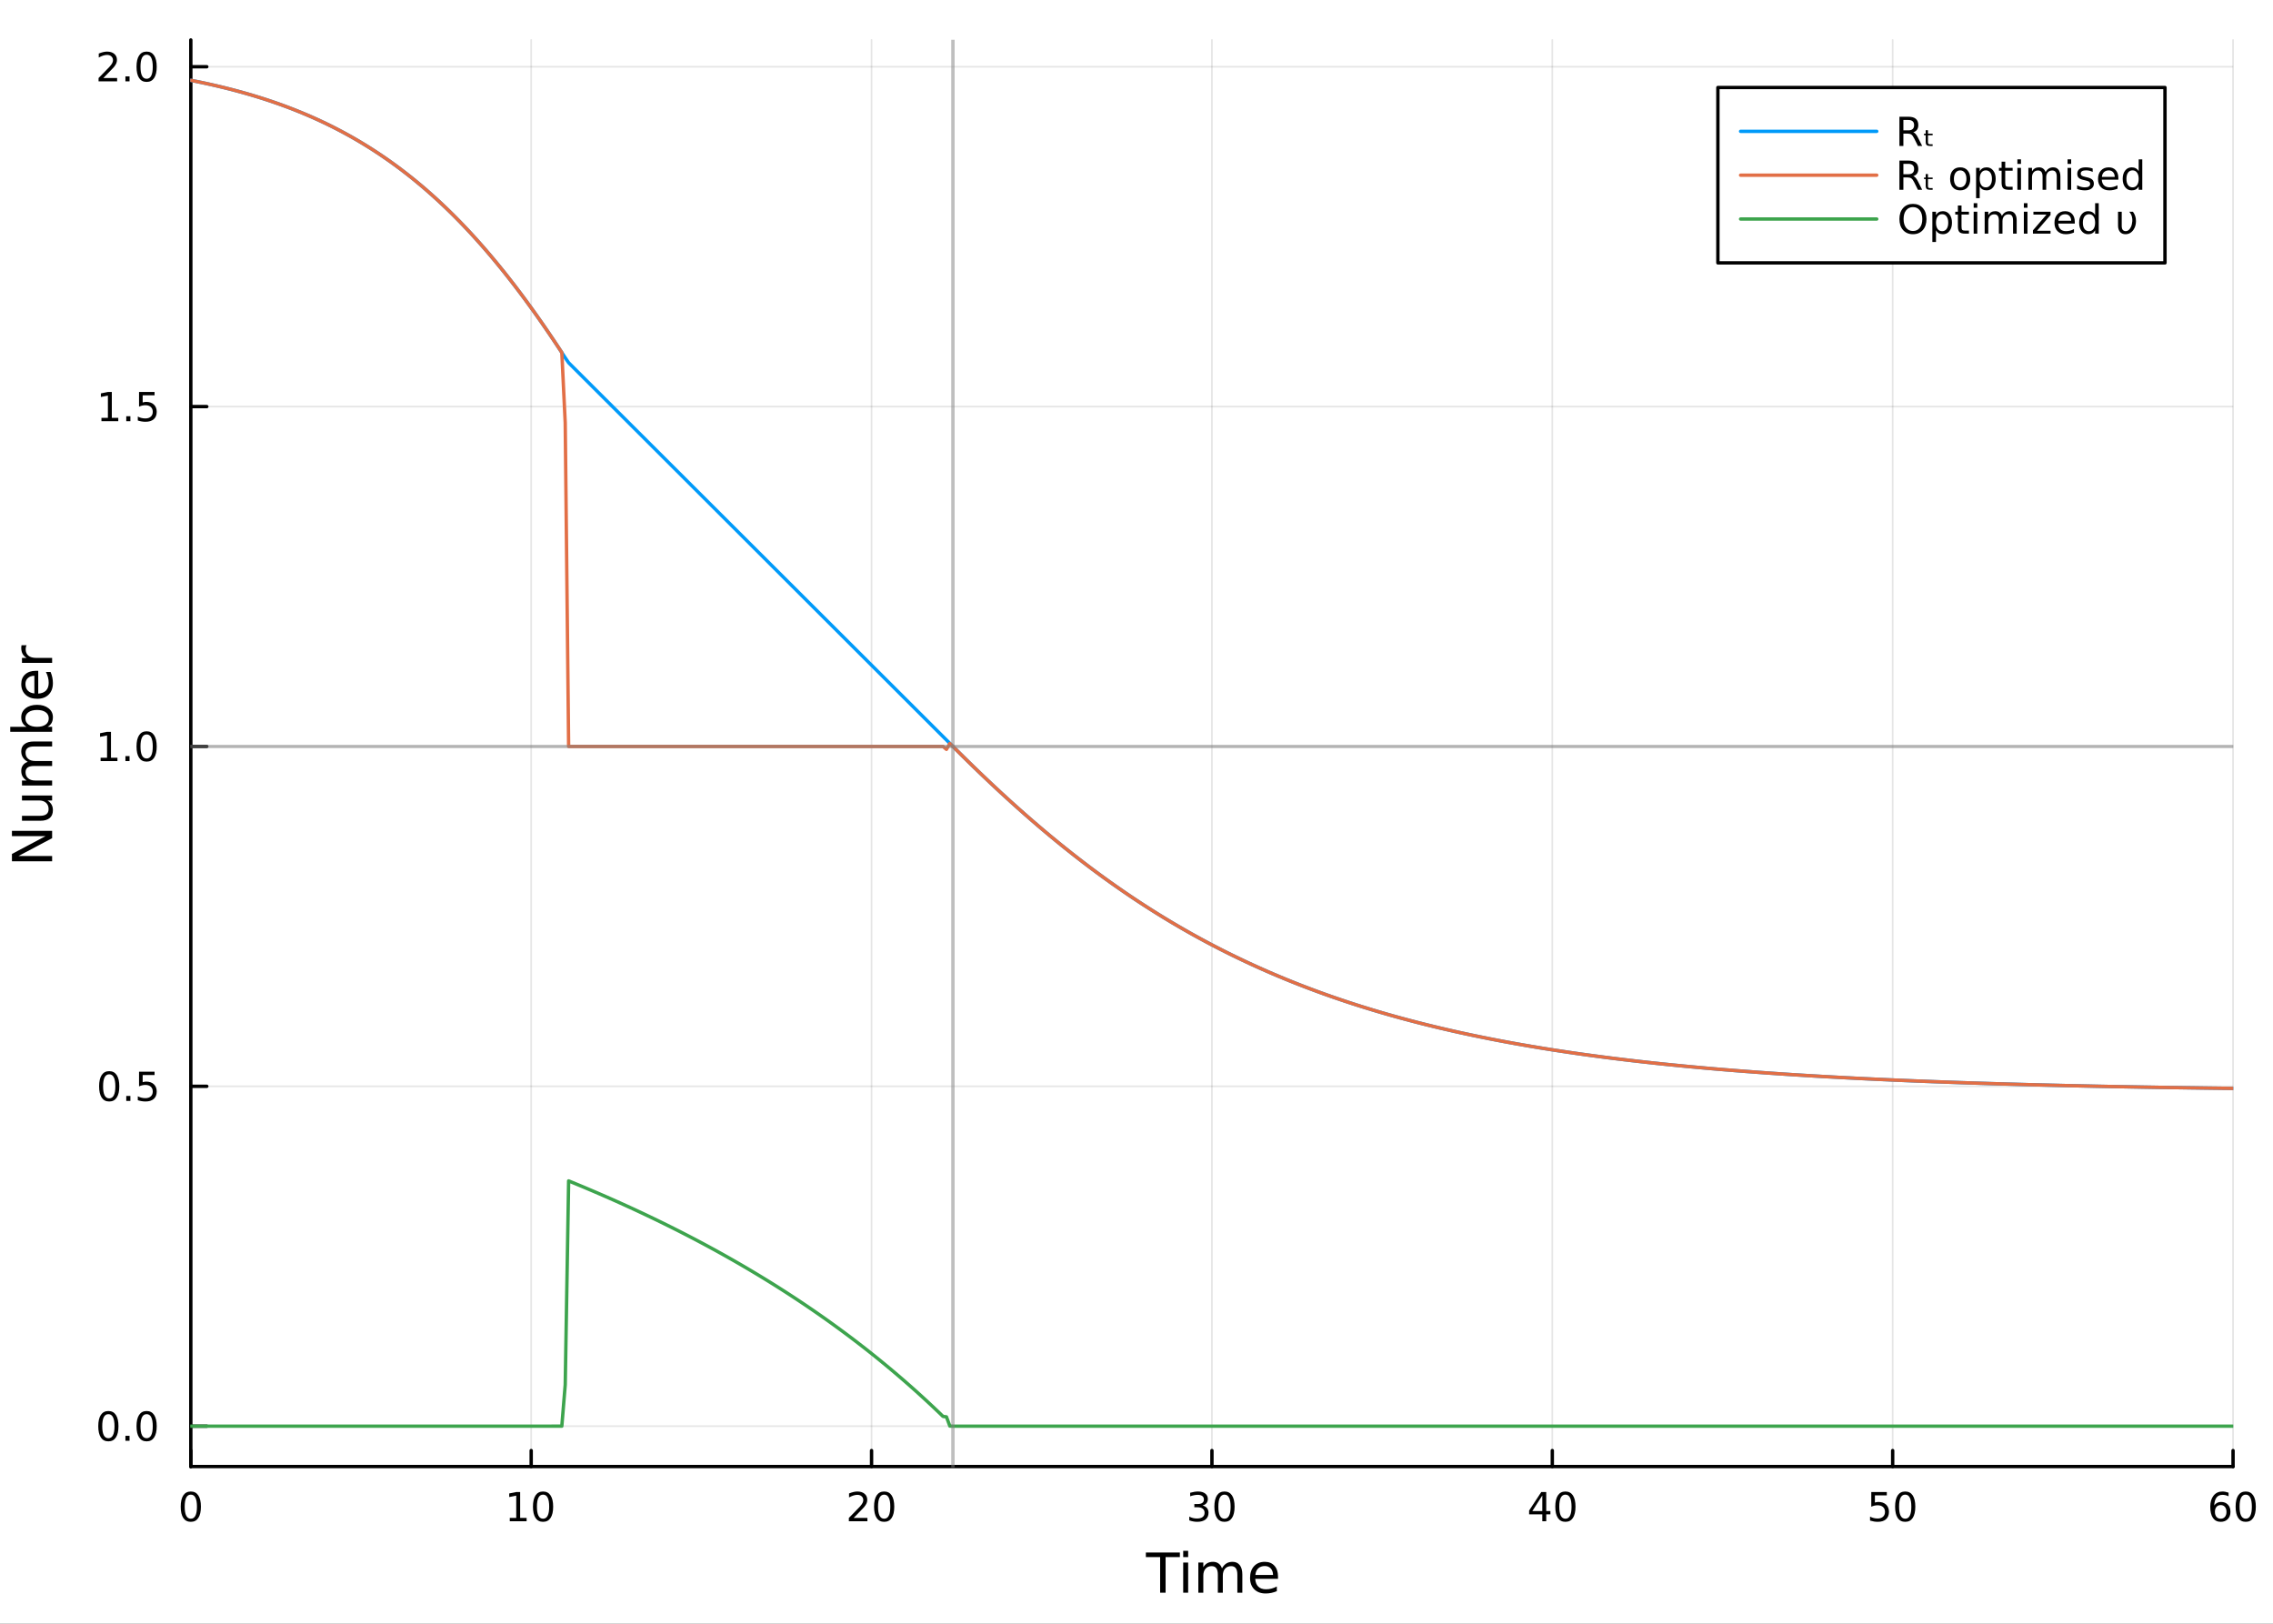 <?xml version="1.0" encoding="utf-8"?>
<svg xmlns="http://www.w3.org/2000/svg" xmlns:xlink="http://www.w3.org/1999/xlink" width="672" height="480" viewBox="0 0 2688 1920">
<rect x="0" y="0" width="2688" height="1920" fill="#333333" stroke="none"/>
<defs>
  <clipPath id="clip220">
    <rect x="0" y="0" width="2688" height="1920"/>
  </clipPath>
</defs>
<path clip-path="url(#clip220)" d="M0 1920 L2688 1920 L2688 -4.26326e-14 L0 -4.26326e-14  Z" fill="#ffffff" fill-rule="evenodd" fill-opacity="1"/>
<defs>
  <clipPath id="clip221">
    <rect x="537" y="0" width="1883" height="1883"/>
  </clipPath>
</defs>
<path clip-path="url(#clip220)" d="M225.654 1734.12 L2640.76 1734.12 L2640.76 47.244 L225.654 47.244  Z" fill="#ffffff" fill-rule="evenodd" fill-opacity="1"/>
<defs>
  <clipPath id="clip222">
    <rect x="225" y="47" width="2416" height="1688"/>
  </clipPath>
</defs>
<polyline clip-path="url(#clip222)" style="stroke:#000000; stroke-linecap:round; stroke-linejoin:round; stroke-width:2; stroke-opacity:0.1; fill:none" points="225.654,1734.12 225.654,47.244 "/>
<polyline clip-path="url(#clip222)" style="stroke:#000000; stroke-linecap:round; stroke-linejoin:round; stroke-width:2; stroke-opacity:0.1; fill:none" points="628.171,1734.12 628.171,47.244 "/>
<polyline clip-path="url(#clip222)" style="stroke:#000000; stroke-linecap:round; stroke-linejoin:round; stroke-width:2; stroke-opacity:0.1; fill:none" points="1030.69,1734.12 1030.69,47.244 "/>
<polyline clip-path="url(#clip222)" style="stroke:#000000; stroke-linecap:round; stroke-linejoin:round; stroke-width:2; stroke-opacity:0.1; fill:none" points="1433.21,1734.12 1433.21,47.244 "/>
<polyline clip-path="url(#clip222)" style="stroke:#000000; stroke-linecap:round; stroke-linejoin:round; stroke-width:2; stroke-opacity:0.1; fill:none" points="1835.72,1734.12 1835.72,47.244 "/>
<polyline clip-path="url(#clip222)" style="stroke:#000000; stroke-linecap:round; stroke-linejoin:round; stroke-width:2; stroke-opacity:0.1; fill:none" points="2238.24,1734.12 2238.24,47.244 "/>
<polyline clip-path="url(#clip222)" style="stroke:#000000; stroke-linecap:round; stroke-linejoin:round; stroke-width:2; stroke-opacity:0.1; fill:none" points="2640.76,1734.12 2640.76,47.244 "/>
<polyline clip-path="url(#clip222)" style="stroke:#000000; stroke-linecap:round; stroke-linejoin:round; stroke-width:2; stroke-opacity:0.1; fill:none" points="225.654,1686.38 2640.76,1686.38 "/>
<polyline clip-path="url(#clip222)" style="stroke:#000000; stroke-linecap:round; stroke-linejoin:round; stroke-width:2; stroke-opacity:0.1; fill:none" points="225.654,1284.51 2640.76,1284.51 "/>
<polyline clip-path="url(#clip222)" style="stroke:#000000; stroke-linecap:round; stroke-linejoin:round; stroke-width:2; stroke-opacity:0.1; fill:none" points="225.654,882.643 2640.76,882.643 "/>
<polyline clip-path="url(#clip222)" style="stroke:#000000; stroke-linecap:round; stroke-linejoin:round; stroke-width:2; stroke-opacity:0.1; fill:none" points="225.654,480.777 2640.76,480.777 "/>
<polyline clip-path="url(#clip222)" style="stroke:#000000; stroke-linecap:round; stroke-linejoin:round; stroke-width:2; stroke-opacity:0.1; fill:none" points="225.654,78.911 2640.76,78.911 "/>
<polyline clip-path="url(#clip220)" style="stroke:#000000; stroke-linecap:round; stroke-linejoin:round; stroke-width:4; stroke-opacity:1; fill:none" points="225.654,1734.12 2640.76,1734.12 "/>
<polyline clip-path="url(#clip220)" style="stroke:#000000; stroke-linecap:round; stroke-linejoin:round; stroke-width:4; stroke-opacity:1; fill:none" points="225.654,1734.12 225.654,1715.22 "/>
<polyline clip-path="url(#clip220)" style="stroke:#000000; stroke-linecap:round; stroke-linejoin:round; stroke-width:4; stroke-opacity:1; fill:none" points="628.171,1734.12 628.171,1715.22 "/>
<polyline clip-path="url(#clip220)" style="stroke:#000000; stroke-linecap:round; stroke-linejoin:round; stroke-width:4; stroke-opacity:1; fill:none" points="1030.69,1734.12 1030.69,1715.22 "/>
<polyline clip-path="url(#clip220)" style="stroke:#000000; stroke-linecap:round; stroke-linejoin:round; stroke-width:4; stroke-opacity:1; fill:none" points="1433.21,1734.12 1433.21,1715.22 "/>
<polyline clip-path="url(#clip220)" style="stroke:#000000; stroke-linecap:round; stroke-linejoin:round; stroke-width:4; stroke-opacity:1; fill:none" points="1835.72,1734.12 1835.72,1715.22 "/>
<polyline clip-path="url(#clip220)" style="stroke:#000000; stroke-linecap:round; stroke-linejoin:round; stroke-width:4; stroke-opacity:1; fill:none" points="2238.24,1734.12 2238.24,1715.22 "/>
<polyline clip-path="url(#clip220)" style="stroke:#000000; stroke-linecap:round; stroke-linejoin:round; stroke-width:4; stroke-opacity:1; fill:none" points="2640.76,1734.12 2640.76,1715.22 "/>
<path clip-path="url(#clip220)" d="M225.654 1767.34 Q222.043 1767.34 220.215 1770.9 Q218.409 1774.45 218.409 1781.58 Q218.409 1788.68 220.215 1792.25 Q222.043 1795.79 225.654 1795.79 Q229.289 1795.79 231.094 1792.25 Q232.923 1788.68 232.923 1781.58 Q232.923 1774.45 231.094 1770.9 Q229.289 1767.34 225.654 1767.34 M225.654 1763.64 Q231.465 1763.64 234.52 1768.24 Q237.599 1772.83 237.599 1781.58 Q237.599 1790.3 234.52 1794.91 Q231.465 1799.49 225.654 1799.49 Q219.844 1799.49 216.766 1794.91 Q213.71 1790.3 213.71 1781.58 Q213.71 1772.83 216.766 1768.24 Q219.844 1763.64 225.654 1763.64 Z" fill="#000000" fill-rule="nonzero" fill-opacity="1" /><path clip-path="url(#clip220)" d="M602.859 1794.89 L610.498 1794.89 L610.498 1768.52 L602.188 1770.19 L602.188 1765.93 L610.452 1764.26 L615.127 1764.26 L615.127 1794.89 L622.766 1794.89 L622.766 1798.82 L602.859 1798.82 L602.859 1794.89 Z" fill="#000000" fill-rule="nonzero" fill-opacity="1" /><path clip-path="url(#clip220)" d="M642.211 1767.34 Q638.6 1767.34 636.771 1770.9 Q634.965 1774.45 634.965 1781.58 Q634.965 1788.68 636.771 1792.25 Q638.6 1795.79 642.211 1795.79 Q645.845 1795.79 647.65 1792.25 Q649.479 1788.68 649.479 1781.58 Q649.479 1774.45 647.65 1770.9 Q645.845 1767.34 642.211 1767.34 M642.211 1763.64 Q648.021 1763.64 651.076 1768.24 Q654.155 1772.83 654.155 1781.58 Q654.155 1790.3 651.076 1794.91 Q648.021 1799.49 642.211 1799.49 Q636.4 1799.49 633.322 1794.91 Q630.266 1790.3 630.266 1781.58 Q630.266 1772.83 633.322 1768.24 Q636.4 1763.64 642.211 1763.64 Z" fill="#000000" fill-rule="nonzero" fill-opacity="1" /><path clip-path="url(#clip220)" d="M1009.46 1794.89 L1025.78 1794.89 L1025.78 1798.82 L1003.84 1798.82 L1003.84 1794.89 Q1006.5 1792.13 1011.08 1787.5 Q1015.69 1782.85 1016.87 1781.51 Q1019.11 1778.98 1019.99 1777.25 Q1020.9 1775.49 1020.9 1773.8 Q1020.9 1771.04 1018.95 1769.31 Q1017.03 1767.57 1013.93 1767.57 Q1011.73 1767.57 1009.28 1768.34 Q1006.85 1769.1 1004.07 1770.65 L1004.07 1765.93 Q1006.89 1764.79 1009.35 1764.21 Q1011.8 1763.64 1013.84 1763.64 Q1019.21 1763.64 1022.4 1766.32 Q1025.6 1769.01 1025.6 1773.5 Q1025.6 1775.63 1024.79 1777.55 Q1024 1779.45 1021.89 1782.04 Q1021.31 1782.71 1018.21 1785.93 Q1015.11 1789.12 1009.46 1794.89 Z" fill="#000000" fill-rule="nonzero" fill-opacity="1" /><path clip-path="url(#clip220)" d="M1045.6 1767.34 Q1041.98 1767.34 1040.16 1770.9 Q1038.35 1774.45 1038.35 1781.58 Q1038.35 1788.68 1040.16 1792.25 Q1041.98 1795.79 1045.6 1795.79 Q1049.23 1795.79 1051.04 1792.25 Q1052.86 1788.68 1052.86 1781.58 Q1052.86 1774.45 1051.04 1770.9 Q1049.23 1767.34 1045.6 1767.34 M1045.6 1763.64 Q1051.41 1763.64 1054.46 1768.24 Q1057.54 1772.83 1057.54 1781.58 Q1057.54 1790.3 1054.46 1794.91 Q1051.41 1799.49 1045.6 1799.49 Q1039.79 1799.49 1036.71 1794.91 Q1033.65 1790.3 1033.65 1781.58 Q1033.65 1772.83 1036.71 1768.24 Q1039.79 1763.64 1045.6 1763.64 Z" fill="#000000" fill-rule="nonzero" fill-opacity="1" /><path clip-path="url(#clip220)" d="M1422.05 1780.19 Q1425.4 1780.9 1427.28 1783.17 Q1429.18 1785.44 1429.18 1788.77 Q1429.18 1793.89 1425.66 1796.69 Q1422.14 1799.49 1415.66 1799.49 Q1413.48 1799.49 1411.17 1799.05 Q1408.88 1798.64 1406.42 1797.78 L1406.42 1793.27 Q1408.37 1794.4 1410.68 1794.98 Q1413 1795.56 1415.52 1795.56 Q1419.92 1795.56 1422.21 1793.82 Q1424.52 1792.08 1424.52 1788.77 Q1424.52 1785.72 1422.37 1784.01 Q1420.24 1782.27 1416.42 1782.27 L1412.4 1782.27 L1412.4 1778.43 L1416.61 1778.43 Q1420.06 1778.43 1421.89 1777.06 Q1423.71 1775.67 1423.71 1773.08 Q1423.71 1770.42 1421.82 1769.01 Q1419.94 1767.57 1416.42 1767.57 Q1414.5 1767.57 1412.3 1767.99 Q1410.1 1768.4 1407.46 1769.28 L1407.46 1765.12 Q1410.13 1764.38 1412.44 1764.01 Q1414.78 1763.64 1416.84 1763.64 Q1422.16 1763.64 1425.27 1766.07 Q1428.37 1768.47 1428.37 1772.59 Q1428.37 1775.46 1426.72 1777.46 Q1425.08 1779.42 1422.05 1780.19 Z" fill="#000000" fill-rule="nonzero" fill-opacity="1" /><path clip-path="url(#clip220)" d="M1448.04 1767.34 Q1444.43 1767.34 1442.6 1770.9 Q1440.8 1774.45 1440.8 1781.58 Q1440.8 1788.68 1442.6 1792.25 Q1444.43 1795.79 1448.04 1795.79 Q1451.68 1795.79 1453.48 1792.25 Q1455.31 1788.68 1455.31 1781.58 Q1455.31 1774.45 1453.48 1770.9 Q1451.68 1767.34 1448.04 1767.34 M1448.04 1763.64 Q1453.85 1763.64 1456.91 1768.24 Q1459.99 1772.83 1459.99 1781.58 Q1459.99 1790.3 1456.91 1794.91 Q1453.85 1799.49 1448.04 1799.49 Q1442.23 1799.49 1439.15 1794.91 Q1436.1 1790.3 1436.1 1781.58 Q1436.1 1772.83 1439.15 1768.24 Q1442.23 1763.64 1448.04 1763.64 Z" fill="#000000" fill-rule="nonzero" fill-opacity="1" /><path clip-path="url(#clip220)" d="M1823.89 1768.34 L1812.09 1786.78 L1823.89 1786.78 L1823.89 1768.34 M1822.67 1764.26 L1828.55 1764.26 L1828.55 1786.78 L1833.48 1786.78 L1833.48 1790.67 L1828.55 1790.67 L1828.55 1798.82 L1823.89 1798.82 L1823.89 1790.67 L1808.29 1790.67 L1808.29 1786.16 L1822.67 1764.26 Z" fill="#000000" fill-rule="nonzero" fill-opacity="1" /><path clip-path="url(#clip220)" d="M1851.21 1767.34 Q1847.6 1767.34 1845.77 1770.9 Q1843.96 1774.45 1843.96 1781.58 Q1843.96 1788.68 1845.77 1792.25 Q1847.6 1795.79 1851.21 1795.79 Q1854.84 1795.79 1856.65 1792.25 Q1858.48 1788.68 1858.48 1781.58 Q1858.48 1774.45 1856.65 1770.9 Q1854.84 1767.34 1851.21 1767.34 M1851.21 1763.64 Q1857.02 1763.64 1860.07 1768.24 Q1863.15 1772.83 1863.15 1781.58 Q1863.15 1790.3 1860.07 1794.91 Q1857.02 1799.49 1851.21 1799.49 Q1845.4 1799.49 1842.32 1794.91 Q1839.26 1790.3 1839.26 1781.58 Q1839.26 1772.83 1842.32 1768.24 Q1845.4 1763.64 1851.21 1763.64 Z" fill="#000000" fill-rule="nonzero" fill-opacity="1" /><path clip-path="url(#clip220)" d="M2212.94 1764.26 L2231.29 1764.26 L2231.29 1768.2 L2217.22 1768.2 L2217.22 1776.67 Q2218.24 1776.32 2219.26 1776.16 Q2220.28 1775.97 2221.29 1775.97 Q2227.08 1775.97 2230.46 1779.15 Q2233.84 1782.32 2233.84 1787.73 Q2233.84 1793.31 2230.37 1796.41 Q2226.9 1799.49 2220.58 1799.49 Q2218.4 1799.49 2216.13 1799.12 Q2213.89 1798.75 2211.48 1798.01 L2211.48 1793.31 Q2213.56 1794.45 2215.79 1795 Q2218.01 1795.56 2220.48 1795.56 Q2224.49 1795.56 2226.83 1793.45 Q2229.16 1791.34 2229.16 1787.73 Q2229.16 1784.12 2226.83 1782.02 Q2224.49 1779.91 2220.48 1779.91 Q2218.61 1779.91 2216.73 1780.33 Q2214.88 1780.74 2212.94 1781.62 L2212.94 1764.26 Z" fill="#000000" fill-rule="nonzero" fill-opacity="1" /><path clip-path="url(#clip220)" d="M2253.05 1767.34 Q2249.44 1767.34 2247.61 1770.9 Q2245.81 1774.45 2245.81 1781.58 Q2245.81 1788.68 2247.61 1792.25 Q2249.44 1795.79 2253.05 1795.79 Q2256.69 1795.79 2258.49 1792.25 Q2260.32 1788.68 2260.32 1781.58 Q2260.32 1774.45 2258.49 1770.9 Q2256.69 1767.34 2253.05 1767.34 M2253.05 1763.64 Q2258.86 1763.64 2261.92 1768.24 Q2265 1772.83 2265 1781.58 Q2265 1790.3 2261.92 1794.91 Q2258.86 1799.49 2253.05 1799.49 Q2247.24 1799.49 2244.16 1794.91 Q2241.11 1790.3 2241.11 1781.58 Q2241.11 1772.83 2244.16 1768.24 Q2247.24 1763.64 2253.05 1763.64 Z" fill="#000000" fill-rule="nonzero" fill-opacity="1" /><path clip-path="url(#clip220)" d="M2626.16 1779.68 Q2623.01 1779.68 2621.16 1781.83 Q2619.33 1783.98 2619.33 1787.73 Q2619.33 1791.46 2621.16 1793.64 Q2623.01 1795.79 2626.16 1795.79 Q2629.31 1795.79 2631.14 1793.64 Q2632.99 1791.46 2632.99 1787.73 Q2632.99 1783.98 2631.14 1781.83 Q2629.31 1779.68 2626.16 1779.68 M2635.44 1765.02 L2635.44 1769.28 Q2633.68 1768.45 2631.88 1768.01 Q2630.1 1767.57 2628.34 1767.57 Q2623.71 1767.57 2621.25 1770.7 Q2618.82 1773.82 2618.48 1780.14 Q2619.84 1778.13 2621.9 1777.06 Q2623.96 1775.97 2626.44 1775.97 Q2631.65 1775.97 2634.66 1779.15 Q2637.69 1782.29 2637.69 1787.73 Q2637.69 1793.06 2634.54 1796.27 Q2631.39 1799.49 2626.16 1799.49 Q2620.17 1799.49 2616.99 1794.91 Q2613.82 1790.3 2613.82 1781.58 Q2613.82 1773.38 2617.71 1768.52 Q2621.6 1763.64 2628.15 1763.64 Q2629.91 1763.64 2631.69 1763.98 Q2633.5 1764.33 2635.44 1765.02 Z" fill="#000000" fill-rule="nonzero" fill-opacity="1" /><path clip-path="url(#clip220)" d="M2655.74 1767.34 Q2652.13 1767.34 2650.3 1770.9 Q2648.5 1774.45 2648.5 1781.58 Q2648.5 1788.68 2650.3 1792.25 Q2652.13 1795.79 2655.74 1795.79 Q2659.38 1795.79 2661.18 1792.25 Q2663.01 1788.68 2663.01 1781.58 Q2663.01 1774.45 2661.18 1770.9 Q2659.38 1767.34 2655.74 1767.34 M2655.74 1763.64 Q2661.55 1763.64 2664.61 1768.24 Q2667.69 1772.83 2667.69 1781.58 Q2667.69 1790.3 2664.61 1794.91 Q2661.55 1799.49 2655.74 1799.49 Q2649.93 1799.49 2646.86 1794.91 Q2643.8 1790.3 2643.8 1781.58 Q2643.8 1772.83 2646.86 1768.24 Q2649.93 1763.64 2655.74 1763.64 Z" fill="#000000" fill-rule="nonzero" fill-opacity="1" /><path clip-path="url(#clip220)" d="M1355.08 1835.78 L1395.28 1835.78 L1395.28 1841.19 L1378.41 1841.19 L1378.41 1883.3 L1371.95 1883.3 L1371.95 1841.19 L1355.08 1841.19 L1355.08 1835.78 Z" fill="#000000" fill-rule="nonzero" fill-opacity="1" /><path clip-path="url(#clip220)" d="M1399.23 1847.65 L1405.08 1847.65 L1405.08 1883.3 L1399.23 1883.3 L1399.23 1847.65 M1399.23 1833.78 L1405.08 1833.78 L1405.08 1841.19 L1399.23 1841.19 L1399.23 1833.78 Z" fill="#000000" fill-rule="nonzero" fill-opacity="1" /><path clip-path="url(#clip220)" d="M1445.09 1854.5 Q1447.29 1850.55 1450.34 1848.67 Q1453.4 1846.79 1457.54 1846.79 Q1463.11 1846.79 1466.13 1850.71 Q1469.16 1854.59 1469.16 1861.78 L1469.16 1883.3 L1463.27 1883.3 L1463.27 1861.98 Q1463.27 1856.85 1461.45 1854.37 Q1459.64 1851.89 1455.91 1851.89 Q1451.36 1851.89 1448.72 1854.91 Q1446.08 1857.93 1446.08 1863.15 L1446.08 1883.3 L1440.19 1883.3 L1440.19 1861.98 Q1440.19 1856.82 1438.38 1854.37 Q1436.56 1851.89 1432.78 1851.89 Q1428.29 1851.89 1425.65 1854.94 Q1423 1857.97 1423 1863.15 L1423 1883.3 L1417.12 1883.3 L1417.12 1847.65 L1423 1847.65 L1423 1853.19 Q1425.01 1849.91 1427.81 1848.35 Q1430.61 1846.79 1434.46 1846.79 Q1438.35 1846.79 1441.05 1848.77 Q1443.79 1850.74 1445.09 1854.5 Z" fill="#000000" fill-rule="nonzero" fill-opacity="1" /><path clip-path="url(#clip220)" d="M1511.33 1864.01 L1511.33 1866.88 L1484.4 1866.88 Q1484.78 1872.92 1488.03 1876.11 Q1491.31 1879.26 1497.13 1879.26 Q1500.51 1879.26 1503.66 1878.43 Q1506.84 1877.6 1509.96 1875.95 L1509.96 1881.49 Q1506.81 1882.82 1503.5 1883.52 Q1500.19 1884.22 1496.78 1884.22 Q1488.25 1884.22 1483.26 1879.26 Q1478.29 1874.29 1478.29 1865.83 Q1478.29 1857.07 1483 1851.95 Q1487.74 1846.79 1495.76 1846.79 Q1502.96 1846.79 1507.13 1851.44 Q1511.33 1856.06 1511.33 1864.01 M1505.47 1862.29 Q1505.41 1857.49 1502.77 1854.62 Q1500.16 1851.76 1495.83 1851.76 Q1490.93 1851.76 1487.97 1854.53 Q1485.04 1857.3 1484.59 1862.33 L1505.47 1862.29 Z" fill="#000000" fill-rule="nonzero" fill-opacity="1" /><polyline clip-path="url(#clip220)" style="stroke:#000000; stroke-linecap:round; stroke-linejoin:round; stroke-width:4; stroke-opacity:1; fill:none" points="225.654,1734.12 225.654,47.244 "/>
<polyline clip-path="url(#clip220)" style="stroke:#000000; stroke-linecap:round; stroke-linejoin:round; stroke-width:4; stroke-opacity:1; fill:none" points="225.654,1686.38 244.552,1686.38 "/>
<polyline clip-path="url(#clip220)" style="stroke:#000000; stroke-linecap:round; stroke-linejoin:round; stroke-width:4; stroke-opacity:1; fill:none" points="225.654,1284.51 244.552,1284.51 "/>
<polyline clip-path="url(#clip220)" style="stroke:#000000; stroke-linecap:round; stroke-linejoin:round; stroke-width:4; stroke-opacity:1; fill:none" points="225.654,882.643 244.552,882.643 "/>
<polyline clip-path="url(#clip220)" style="stroke:#000000; stroke-linecap:round; stroke-linejoin:round; stroke-width:4; stroke-opacity:1; fill:none" points="225.654,480.777 244.552,480.777 "/>
<polyline clip-path="url(#clip220)" style="stroke:#000000; stroke-linecap:round; stroke-linejoin:round; stroke-width:4; stroke-opacity:1; fill:none" points="225.654,78.911 244.552,78.911 "/>
<path clip-path="url(#clip220)" d="M128.159 1672.17 Q124.548 1672.17 122.719 1675.74 Q120.913 1679.28 120.913 1686.41 Q120.913 1693.52 122.719 1697.08 Q124.548 1700.62 128.159 1700.62 Q131.793 1700.62 133.599 1697.08 Q135.427 1693.52 135.427 1686.41 Q135.427 1679.28 133.599 1675.74 Q131.793 1672.17 128.159 1672.17 M128.159 1668.47 Q133.969 1668.47 137.025 1673.08 Q140.103 1677.66 140.103 1686.41 Q140.103 1695.14 137.025 1699.74 Q133.969 1704.33 128.159 1704.33 Q122.349 1704.33 119.27 1699.74 Q116.214 1695.14 116.214 1686.41 Q116.214 1677.66 119.27 1673.08 Q122.349 1668.47 128.159 1668.47 Z" fill="#000000" fill-rule="nonzero" fill-opacity="1" /><path clip-path="url(#clip220)" d="M148.321 1697.78 L153.205 1697.78 L153.205 1703.66 L148.321 1703.66 L148.321 1697.78 Z" fill="#000000" fill-rule="nonzero" fill-opacity="1" /><path clip-path="url(#clip220)" d="M173.39 1672.17 Q169.779 1672.17 167.95 1675.74 Q166.145 1679.28 166.145 1686.41 Q166.145 1693.52 167.95 1697.08 Q169.779 1700.62 173.39 1700.62 Q177.024 1700.62 178.83 1697.08 Q180.659 1693.52 180.659 1686.41 Q180.659 1679.28 178.83 1675.74 Q177.024 1672.17 173.39 1672.17 M173.39 1668.47 Q179.2 1668.47 182.256 1673.08 Q185.334 1677.66 185.334 1686.41 Q185.334 1695.14 182.256 1699.74 Q179.2 1704.33 173.39 1704.33 Q167.58 1704.33 164.501 1699.74 Q161.446 1695.14 161.446 1686.41 Q161.446 1677.66 164.501 1673.08 Q167.58 1668.47 173.39 1668.47 Z" fill="#000000" fill-rule="nonzero" fill-opacity="1" /><path clip-path="url(#clip220)" d="M129.154 1270.31 Q125.543 1270.31 123.714 1273.87 Q121.909 1277.41 121.909 1284.54 Q121.909 1291.65 123.714 1295.22 Q125.543 1298.76 129.154 1298.76 Q132.788 1298.76 134.594 1295.22 Q136.423 1291.65 136.423 1284.54 Q136.423 1277.41 134.594 1273.87 Q132.788 1270.31 129.154 1270.31 M129.154 1266.6 Q134.964 1266.6 138.02 1271.21 Q141.099 1275.79 141.099 1284.54 Q141.099 1293.27 138.02 1297.88 Q134.964 1302.46 129.154 1302.46 Q123.344 1302.46 120.265 1297.88 Q117.21 1293.27 117.21 1284.54 Q117.21 1275.79 120.265 1271.21 Q123.344 1266.6 129.154 1266.6 Z" fill="#000000" fill-rule="nonzero" fill-opacity="1" /><path clip-path="url(#clip220)" d="M149.316 1295.91 L154.2 1295.91 L154.2 1301.79 L149.316 1301.79 L149.316 1295.91 Z" fill="#000000" fill-rule="nonzero" fill-opacity="1" /><path clip-path="url(#clip220)" d="M164.432 1267.23 L182.788 1267.23 L182.788 1271.16 L168.714 1271.16 L168.714 1279.64 Q169.733 1279.29 170.751 1279.13 Q171.77 1278.94 172.788 1278.94 Q178.575 1278.94 181.955 1282.11 Q185.334 1285.28 185.334 1290.7 Q185.334 1296.28 181.862 1299.38 Q178.39 1302.46 172.071 1302.46 Q169.895 1302.46 167.626 1302.09 Q165.381 1301.72 162.973 1300.98 L162.973 1296.28 Q165.057 1297.41 167.279 1297.97 Q169.501 1298.53 171.978 1298.53 Q175.983 1298.53 178.321 1296.42 Q180.659 1294.31 180.659 1290.7 Q180.659 1287.09 178.321 1284.98 Q175.983 1282.88 171.978 1282.88 Q170.103 1282.88 168.228 1283.29 Q166.376 1283.71 164.432 1284.59 L164.432 1267.23 Z" fill="#000000" fill-rule="nonzero" fill-opacity="1" /><path clip-path="url(#clip220)" d="M118.969 895.988 L126.608 895.988 L126.608 869.622 L118.298 871.289 L118.298 867.03 L126.562 865.363 L131.238 865.363 L131.238 895.988 L138.876 895.988 L138.876 899.923 L118.969 899.923 L118.969 895.988 Z" fill="#000000" fill-rule="nonzero" fill-opacity="1" /><path clip-path="url(#clip220)" d="M148.321 894.044 L153.205 894.044 L153.205 899.923 L148.321 899.923 L148.321 894.044 Z" fill="#000000" fill-rule="nonzero" fill-opacity="1" /><path clip-path="url(#clip220)" d="M173.39 868.442 Q169.779 868.442 167.95 872.007 Q166.145 875.548 166.145 882.678 Q166.145 889.784 167.95 893.349 Q169.779 896.891 173.39 896.891 Q177.024 896.891 178.83 893.349 Q180.659 889.784 180.659 882.678 Q180.659 875.548 178.83 872.007 Q177.024 868.442 173.39 868.442 M173.39 864.738 Q179.2 864.738 182.256 869.345 Q185.334 873.928 185.334 882.678 Q185.334 891.405 182.256 896.011 Q179.2 900.595 173.39 900.595 Q167.58 900.595 164.501 896.011 Q161.446 891.405 161.446 882.678 Q161.446 873.928 164.501 869.345 Q167.58 864.738 173.39 864.738 Z" fill="#000000" fill-rule="nonzero" fill-opacity="1" /><path clip-path="url(#clip220)" d="M119.964 494.122 L127.603 494.122 L127.603 467.756 L119.293 469.423 L119.293 465.164 L127.557 463.497 L132.233 463.497 L132.233 494.122 L139.872 494.122 L139.872 498.057 L119.964 498.057 L119.964 494.122 Z" fill="#000000" fill-rule="nonzero" fill-opacity="1" /><path clip-path="url(#clip220)" d="M149.316 492.178 L154.2 492.178 L154.2 498.057 L149.316 498.057 L149.316 492.178 Z" fill="#000000" fill-rule="nonzero" fill-opacity="1" /><path clip-path="url(#clip220)" d="M164.432 463.497 L182.788 463.497 L182.788 467.432 L168.714 467.432 L168.714 475.905 Q169.733 475.557 170.751 475.395 Q171.77 475.21 172.788 475.21 Q178.575 475.21 181.955 478.381 Q185.334 481.553 185.334 486.969 Q185.334 492.548 181.862 495.65 Q178.39 498.728 172.071 498.728 Q169.895 498.728 167.626 498.358 Q165.381 497.988 162.973 497.247 L162.973 492.548 Q165.057 493.682 167.279 494.238 Q169.501 494.793 171.978 494.793 Q175.983 494.793 178.321 492.687 Q180.659 490.58 180.659 486.969 Q180.659 483.358 178.321 481.252 Q175.983 479.145 171.978 479.145 Q170.103 479.145 168.228 479.562 Q166.376 479.979 164.432 480.858 L164.432 463.497 Z" fill="#000000" fill-rule="nonzero" fill-opacity="1" /><path clip-path="url(#clip220)" d="M122.187 92.256 L138.506 92.256 L138.506 96.191 L116.562 96.191 L116.562 92.256 Q119.224 89.501 123.807 84.872 Q128.413 80.219 129.594 78.876 Q131.839 76.353 132.719 74.617 Q133.622 72.858 133.622 71.168 Q133.622 68.413 131.677 66.677 Q129.756 64.941 126.654 64.941 Q124.455 64.941 122.001 65.705 Q119.571 66.469 116.793 68.02 L116.793 63.298 Q119.617 62.163 122.071 61.585 Q124.525 61.006 126.562 61.006 Q131.932 61.006 135.126 63.691 Q138.321 66.376 138.321 70.867 Q138.321 72.997 137.511 74.918 Q136.724 76.816 134.617 79.409 Q134.038 80.08 130.937 83.298 Q127.835 86.492 122.187 92.256 Z" fill="#000000" fill-rule="nonzero" fill-opacity="1" /><path clip-path="url(#clip220)" d="M148.321 90.311 L153.205 90.311 L153.205 96.191 L148.321 96.191 L148.321 90.311 Z" fill="#000000" fill-rule="nonzero" fill-opacity="1" /><path clip-path="url(#clip220)" d="M173.39 64.71 Q169.779 64.71 167.95 68.275 Q166.145 71.816 166.145 78.946 Q166.145 86.052 167.95 89.617 Q169.779 93.159 173.39 93.159 Q177.024 93.159 178.83 89.617 Q180.659 86.052 180.659 78.946 Q180.659 71.816 178.83 68.275 Q177.024 64.71 173.39 64.71 M173.39 61.006 Q179.2 61.006 182.256 65.613 Q185.334 70.196 185.334 78.946 Q185.334 87.673 182.256 92.279 Q179.2 96.862 173.39 96.862 Q167.58 96.862 164.501 92.279 Q161.446 87.673 161.446 78.946 Q161.446 70.196 164.501 65.613 Q167.58 61.006 173.39 61.006 Z" fill="#000000" fill-rule="nonzero" fill-opacity="1" /><path clip-path="url(#clip220)" d="M14.118 1018.41 L14.118 1009.75 L53.872 988.681 L14.118 988.681 L14.118 982.442 L61.638 982.442 L61.638 991.1 L21.885 1012.17 L61.638 1012.17 L61.638 1018.41 L14.118 1018.41 Z" fill="#000000" fill-rule="nonzero" fill-opacity="1" /><path clip-path="url(#clip220)" d="M47.57 970.507 L25.991 970.507 L25.991 964.65 L47.347 964.65 Q52.408 964.65 54.955 962.677 Q57.469 960.703 57.469 956.757 Q57.469 952.014 54.445 949.277 Q51.422 946.508 46.202 946.508 L25.991 946.508 L25.991 940.651 L61.638 940.651 L61.638 946.508 L56.164 946.508 Q59.41 948.64 61.002 951.473 Q62.562 954.274 62.562 957.998 Q62.562 964.141 58.742 967.324 Q54.923 970.507 47.57 970.507 M25.131 955.77 L25.131 955.77 Z" fill="#000000" fill-rule="nonzero" fill-opacity="1" /><path clip-path="url(#clip220)" d="M32.834 900.834 Q28.887 898.638 27.009 895.582 Q25.131 892.527 25.131 888.389 Q25.131 882.819 29.046 879.795 Q32.929 876.771 40.122 876.771 L61.638 876.771 L61.638 882.66 L40.313 882.66 Q35.189 882.66 32.706 884.474 Q30.224 886.288 30.224 890.012 Q30.224 894.564 33.247 897.205 Q36.271 899.847 41.491 899.847 L61.638 899.847 L61.638 905.735 L40.313 905.735 Q35.157 905.735 32.706 907.55 Q30.224 909.364 30.224 913.151 Q30.224 917.639 33.279 920.281 Q36.303 922.923 41.491 922.923 L61.638 922.923 L61.638 928.811 L25.991 928.811 L25.991 922.923 L31.529 922.923 Q28.25 920.918 26.691 918.117 Q25.131 915.316 25.131 911.465 Q25.131 907.581 27.105 904.876 Q29.078 902.139 32.834 900.834 Z" fill="#000000" fill-rule="nonzero" fill-opacity="1" /><path clip-path="url(#clip220)" d="M43.846 839.5 Q37.385 839.5 33.725 842.174 Q30.033 844.816 30.033 849.463 Q30.033 854.11 33.725 856.783 Q37.385 859.425 43.846 859.425 Q50.307 859.425 54 856.783 Q57.66 854.11 57.66 849.463 Q57.66 844.816 54 842.174 Q50.307 839.5 43.846 839.5 M31.401 859.425 Q28.218 857.579 26.691 854.778 Q25.131 851.945 25.131 848.03 Q25.131 841.537 30.287 837.495 Q35.444 833.421 43.846 833.421 Q52.249 833.421 57.405 837.495 Q62.562 841.537 62.562 848.03 Q62.562 851.945 61.034 854.778 Q59.474 857.579 56.291 859.425 L61.638 859.425 L61.638 865.313 L12.113 865.313 L12.113 859.425 L31.401 859.425 Z" fill="#000000" fill-rule="nonzero" fill-opacity="1" /><path clip-path="url(#clip220)" d="M42.35 793.222 L45.215 793.222 L45.215 820.149 Q51.262 819.767 54.445 816.52 Q57.596 813.242 57.596 807.417 Q57.596 804.043 56.769 800.892 Q55.941 797.709 54.286 794.59 L59.824 794.59 Q61.161 797.741 61.861 801.051 Q62.562 804.362 62.562 807.767 Q62.562 816.297 57.596 821.294 Q52.631 826.26 44.165 826.26 Q35.412 826.26 30.287 821.549 Q25.131 816.807 25.131 808.786 Q25.131 801.592 29.778 797.423 Q34.393 793.222 42.35 793.222 M40.632 799.078 Q35.825 799.142 32.961 801.783 Q30.096 804.393 30.096 808.722 Q30.096 813.624 32.865 816.584 Q35.635 819.512 40.663 819.958 L40.632 799.078 Z" fill="#000000" fill-rule="nonzero" fill-opacity="1" /><path clip-path="url(#clip220)" d="M31.465 762.953 Q30.892 763.939 30.637 765.117 Q30.351 766.263 30.351 767.663 Q30.351 772.629 33.597 775.302 Q36.812 777.944 42.86 777.944 L61.638 777.944 L61.638 783.832 L25.991 783.832 L25.991 777.944 L31.529 777.944 Q28.282 776.098 26.723 773.138 Q25.131 770.178 25.131 765.945 Q25.131 765.34 25.227 764.608 Q25.29 763.876 25.449 762.984 L31.465 762.953 Z" fill="#000000" fill-rule="nonzero" fill-opacity="1" /><polyline clip-path="url(#clip222)" style="stroke:#009af9; stroke-linecap:round; stroke-linejoin:round; stroke-width:4; stroke-opacity:1; fill:none" points="225.654,94.986 229.68,95.781 233.705,96.596 237.73,97.431 241.755,98.285 245.78,99.159 249.805,100.055 253.831,100.972 257.856,101.91 261.881,102.871 265.906,103.855 269.931,104.861 273.956,105.892 277.982,106.947 282.007,108.026 286.032,109.131 290.057,110.262 294.082,111.419 298.107,112.603 302.133,113.814 306.158,115.054 310.183,116.322 314.208,117.619 318.233,118.946 322.259,120.304 326.284,121.693 330.309,123.113 334.334,124.565 338.359,126.051 342.384,127.57 346.41,129.124 350.435,130.712 354.46,132.336 358.485,133.996 362.51,135.693 366.535,137.428 370.561,139.201 374.586,141.013 378.611,142.864 382.636,144.756 386.661,146.69 390.686,148.665 394.712,150.683 398.737,152.744 402.762,154.849 406.787,156.999 410.812,159.195 414.837,161.437 418.863,163.726 422.888,166.063 426.913,168.449 430.938,170.884 434.963,173.369 438.988,175.905 443.014,178.492 447.039,181.132 451.064,183.825 455.089,186.572 459.114,189.373 463.139,192.23 467.165,195.143 471.19,198.112 475.215,201.139 479.24,204.224 483.265,207.368 487.29,210.572 491.316,213.835 495.341,217.16 499.366,220.546 503.391,223.994 507.416,227.505 511.441,231.079 515.467,234.717 519.492,238.42 523.517,242.187 527.542,246.02 531.567,249.919 535.592,253.885 539.618,257.917 543.643,262.017 547.668,266.184 551.693,270.419 555.718,274.723 559.743,279.095 563.769,283.537 567.794,288.047 571.819,292.626 575.844,297.275 579.869,301.994 583.894,306.782 587.92,311.64 591.945,316.567 595.97,321.564 599.995,326.63 604.02,331.766 608.046,336.97 612.071,342.244 616.096,347.586 620.121,352.996 624.146,358.474 628.171,364.02 632.197,369.632 636.222,375.311 640.247,381.055 644.272,386.865 648.297,392.738 652.322,398.676 656.348,404.676 660.373,410.738 664.398,416.862 668.423,423.045 672.448,428.907 676.473,432.926 680.499,436.945 684.524,440.963 688.549,444.982 692.574,449.001 696.599,453.019 700.624,457.038 704.65,461.057 708.675,465.075 712.7,469.094 716.725,473.113 720.75,477.131 724.775,481.15 728.801,485.169 732.826,489.187 736.851,493.206 740.876,497.224 744.901,501.243 748.926,505.262 752.952,509.28 756.977,513.299 761.002,517.318 765.027,521.336 769.052,525.355 773.077,529.374 777.103,533.392 781.128,537.411 785.153,541.43 789.178,545.448 793.203,549.467 797.228,553.486 801.254,557.504 805.279,561.523 809.304,565.542 813.329,569.56 817.354,573.579 821.379,577.598 825.405,581.616 829.43,585.635 833.455,589.654 837.48,593.672 841.505,597.691 845.53,601.71 849.556,605.728 853.581,609.747 857.606,613.766 861.631,617.784 865.656,621.803 869.681,625.822 873.707,629.84 877.732,633.859 881.757,637.878 885.782,641.896 889.807,645.915 893.833,649.934 897.858,653.952 901.883,657.971 905.908,661.99 909.933,666.008 913.958,670.027 917.984,674.046 922.009,678.064 926.034,682.083 930.059,686.102 934.084,690.12 938.109,694.139 942.135,698.157 946.16,702.176 950.185,706.195 954.21,710.213 958.235,714.232 962.26,718.251 966.286,722.269 970.311,726.288 974.336,730.307 978.361,734.325 982.386,738.344 986.411,742.363 990.437,746.381 994.462,750.4 998.487,754.419 1002.51,758.437 1006.54,762.456 1010.56,766.475 1014.59,770.493 1018.61,774.512 1022.64,778.531 1026.66,782.549 1030.69,786.568 1034.71,790.587 1038.74,794.605 1042.76,798.624 1046.79,802.643 1050.81,806.661 1054.84,810.68 1058.86,814.699 1062.89,818.717 1066.91,822.736 1070.94,826.755 1074.97,830.773 1078.99,834.792 1083.02,838.811 1087.04,842.829 1091.07,846.848 1095.09,850.866 1099.12,854.885 1103.14,858.904 1107.17,862.922 1111.19,866.941 1115.22,870.96 1119.24,874.978 1123.27,878.98 1127.29,883.015 1131.32,887.032 1135.34,891.029 1139.37,895.005 1143.39,898.96 1147.42,902.894 1151.44,906.807 1155.47,910.697 1159.49,914.565 1163.52,918.41 1167.54,922.233 1171.57,926.032 1175.59,929.807 1179.62,933.559 1183.64,937.287 1187.67,940.99 1191.7,944.669 1195.72,948.323 1199.75,951.952 1203.77,955.556 1207.8,959.134 1211.82,962.687 1215.85,966.214 1219.87,969.715 1223.9,973.19 1227.92,976.638 1231.95,980.061 1235.97,983.457 1240,986.826 1244.02,990.169 1248.05,993.485 1252.07,996.774 1256.1,1000.04 1260.12,1003.27 1264.15,1006.48 1268.17,1009.66 1272.2,1012.82 1276.22,1015.94 1280.25,1019.04 1284.27,1022.11 1288.3,1025.16 1292.32,1028.18 1296.35,1031.17 1300.37,1034.13 1304.4,1037.07 1308.42,1039.98 1312.45,1042.87 1316.48,1045.72 1320.5,1048.55 1324.53,1051.35 1328.55,1054.13 1332.58,1056.88 1336.6,1059.6 1340.63,1062.3 1344.65,1064.97 1348.68,1067.61 1352.7,1070.23 1356.73,1072.82 1360.75,1075.39 1364.78,1077.93 1368.8,1080.44 1372.83,1082.93 1376.85,1085.39 1380.88,1087.83 1384.9,1090.24 1388.93,1092.63 1392.95,1094.99 1396.98,1097.33 1401,1099.64 1405.03,1101.93 1409.05,1104.2 1413.08,1106.44 1417.1,1108.65 1421.13,1110.84 1425.15,1113.01 1429.18,1115.16 1433.21,1117.28 1437.23,1119.38 1441.26,1121.45 1445.28,1123.51 1449.31,1125.54 1453.33,1127.54 1457.36,1129.53 1461.38,1131.49 1465.41,1133.43 1469.43,1135.35 1473.46,1137.25 1477.48,1139.13 1481.51,1140.98 1485.53,1142.82 1489.56,1144.63 1493.58,1146.42 1497.61,1148.2 1501.63,1149.95 1505.66,1151.68 1509.68,1153.39 1513.71,1155.08 1517.73,1156.76 1521.76,1158.41 1525.78,1160.04 1529.81,1161.66 1533.83,1163.25 1537.86,1164.83 1541.88,1166.39 1545.91,1167.93 1549.94,1169.45 1553.96,1170.96 1557.99,1172.44 1562.01,1173.91 1566.04,1175.37 1570.06,1176.8 1574.09,1178.22 1578.11,1179.62 1582.14,1181 1586.16,1182.37 1590.19,1183.72 1594.21,1185.06 1598.24,1186.37 1602.26,1187.68 1606.29,1188.96 1610.31,1190.24 1614.34,1191.49 1618.36,1192.73 1622.39,1193.96 1626.41,1195.17 1630.44,1196.37 1634.46,1197.55 1638.49,1198.72 1642.51,1199.87 1646.54,1201.01 1650.56,1202.14 1654.59,1203.25 1658.61,1204.35 1662.64,1205.43 1666.66,1206.5 1670.69,1207.56 1674.72,1208.61 1678.74,1209.64 1682.77,1210.66 1686.79,1211.67 1690.82,1212.66 1694.84,1213.65 1698.87,1214.62 1702.89,1215.58 1706.92,1216.52 1710.94,1217.46 1714.97,1218.38 1718.99,1219.3 1723.02,1220.2 1727.04,1221.09 1731.07,1221.97 1735.09,1222.83 1739.12,1223.69 1743.14,1224.54 1747.17,1225.37 1751.19,1226.2 1755.22,1227.01 1759.24,1227.82 1763.27,1228.62 1767.29,1229.4 1771.32,1230.18 1775.34,1230.94 1779.37,1231.7 1783.39,1232.45 1787.42,1233.18 1791.45,1233.91 1795.47,1234.63 1799.5,1235.34 1803.52,1236.04 1807.55,1236.73 1811.57,1237.42 1815.6,1238.09 1819.62,1238.76 1823.65,1239.42 1827.67,1240.07 1831.7,1240.71 1835.72,1241.35 1839.75,1241.97 1843.77,1242.59 1847.8,1243.2 1851.82,1243.8 1855.85,1244.4 1859.87,1244.99 1863.9,1245.57 1867.92,1246.14 1871.95,1246.71 1875.97,1247.27 1880,1247.82 1884.02,1248.36 1888.05,1248.9 1892.07,1249.43 1896.1,1249.96 1900.12,1250.47 1904.15,1250.99 1908.18,1251.49 1912.2,1251.99 1916.23,1252.48 1920.25,1252.97 1924.28,1253.45 1928.3,1253.92 1932.33,1254.39 1936.35,1254.85 1940.38,1255.31 1944.4,1255.76 1948.43,1256.2 1952.45,1256.64 1956.48,1257.08 1960.5,1257.5 1964.53,1257.93 1968.55,1258.34 1972.58,1258.76 1976.6,1259.16 1980.63,1259.56 1984.65,1259.96 1988.68,1260.35 1992.7,1260.74 1996.73,1261.12 2000.75,1261.5 2004.78,1261.87 2008.8,1262.24 2012.83,1262.6 2016.85,1262.96 2020.88,1263.31 2024.91,1263.66 2028.93,1264.01 2032.96,1264.35 2036.98,1264.68 2041.01,1265.02 2045.03,1265.34 2049.06,1265.67 2053.08,1265.99 2057.11,1266.3 2061.13,1266.61 2065.16,1266.92 2069.18,1267.22 2073.21,1267.52 2077.23,1267.82 2081.26,1268.11 2085.28,1268.4 2089.31,1268.69 2093.33,1268.97 2097.36,1269.24 2101.38,1269.52 2105.41,1269.79 2109.43,1270.06 2113.46,1270.32 2117.48,1270.58 2121.51,1270.84 2125.53,1271.09 2129.56,1271.34 2133.58,1271.59 2137.61,1271.83 2141.63,1272.08 2145.66,1272.31 2149.69,1272.55 2153.71,1272.78 2157.74,1273.01 2161.76,1273.24 2165.79,1273.46 2169.81,1273.68 2173.84,1273.9 2177.86,1274.11 2181.89,1274.33 2185.91,1274.54 2189.94,1274.74 2193.96,1274.95 2197.99,1275.15 2202.01,1275.35 2206.04,1275.55 2210.06,1275.74 2214.09,1275.93 2218.11,1276.12 2222.14,1276.31 2226.16,1276.49 2230.19,1276.67 2234.21,1276.85 2238.24,1277.03 2242.26,1277.21 2246.29,1277.38 2250.31,1277.55 2254.34,1277.72 2258.36,1277.89 2262.39,1278.05 2266.42,1278.21 2270.44,1278.37 2274.47,1278.53 2278.49,1278.69 2282.52,1278.84 2286.54,1279 2290.57,1279.15 2294.59,1279.29 2298.62,1279.44 2302.64,1279.59 2306.67,1279.73 2310.69,1279.87 2314.72,1280.01 2318.74,1280.15 2322.77,1280.28 2326.79,1280.42 2330.82,1280.55 2334.84,1280.68 2338.87,1280.81 2342.89,1280.94 2346.92,1281.06 2350.94,1281.19 2354.97,1281.31 2358.99,1281.43 2363.02,1281.55 2367.04,1281.67 2371.07,1281.78 2375.09,1281.9 2379.12,1282.01 2383.15,1282.12 2387.17,1282.24 2391.2,1282.34 2395.22,1282.45 2399.25,1282.56 2403.27,1282.66 2407.3,1282.77 2411.32,1282.87 2415.35,1282.97 2419.37,1283.07 2423.4,1283.17 2427.42,1283.27 2431.45,1283.36 2435.47,1283.46 2439.5,1283.55 2443.52,1283.65 2447.55,1283.74 2451.57,1283.83 2455.6,1283.92 2459.62,1284 2463.65,1284.09 2467.67,1284.18 2471.7,1284.26 2475.72,1284.35 2479.75,1284.43 2483.77,1284.51 2487.8,1284.59 2491.82,1284.67 2495.85,1284.75 2499.87,1284.82 2503.9,1284.9 2507.93,1284.98 2511.95,1285.05 2515.98,1285.12 2520,1285.2 2524.03,1285.27 2528.05,1285.34 2532.08,1285.41 2536.1,1285.48 2540.13,1285.55 2544.15,1285.61 2548.18,1285.68 2552.2,1285.75 2556.23,1285.81 2560.25,1285.87 2564.28,1285.94 2568.3,1286 2572.33,1286.06 2576.35,1286.12 2580.38,1286.18 2584.4,1286.24 2588.43,1286.3 2592.45,1286.36 2596.48,1286.41 2600.5,1286.47 2604.53,1286.53 2608.55,1286.58 2612.58,1286.64 2616.6,1286.69 2620.63,1286.74 2624.66,1286.79 2628.68,1286.85 2632.71,1286.9 2636.73,1286.95 2640.76,1287 2644.78,1287.04 2648.81,1287.09 2652.83,1287.14 2656.86,1287.19 2660.88,1287.23 2664.91,1287.28 2668.93,1287.32 2672.96,1287.37 2676.98,1287.41 2681.01,1287.46 2685.03,1287.5 2689.06,1287.54 2693.08,1287.58 2697.11,1287.63 2701.13,1287.67 2705.16,1287.71 2709.18,1287.75 2713.21,1287.79 2717.23,1287.83 2721.26,1287.86 2725.28,1287.9 2729.31,1287.94 2733.33,1287.98 2737.36,1288.01 2741.39,1288.05 2745.41,1288.08 2749.44,1288.12 2753.46,1288.15 2757.49,1288.19 2761.51,1288.22 2765.54,1288.25 2769.56,1288.29 2773.59,1288.32 2777.61,1288.35 2781.64,1288.38 2785.66,1288.41 2789.69,1288.45 2793.71,1288.48 2797.74,1288.51 2801.76,1288.54 2805.79,1288.56 2809.81,1288.59 2813.84,1288.62 2817.86,1288.65 2821.89,1288.68 2825.91,1288.71 2829.94,1288.73 2833.96,1288.76 2837.99,1288.79 2842.01,1288.81 2846.04,1288.84 2850.06,1288.86 2854.09,1288.89 2858.12,1288.91 2862.14,1288.94 2866.17,1288.96 2870.19,1288.99 2874.22,1289.01 2878.24,1289.03 2882.27,1289.06 2886.29,1289.08 2890.32,1289.1 2894.34,1289.12 2898.37,1289.15 2902.39,1289.17 2906.42,1289.19 2910.44,1289.21 2914.47,1289.23 2918.49,1289.25 2922.52,1289.27 2926.54,1289.29 2930.57,1289.31 2934.59,1289.33 2938.62,1289.35 2942.64,1289.37 2946.67,1289.39 2950.69,1289.41 2954.72,1289.42 2958.74,1289.44 2962.77,1289.46 2966.79,1289.48 2970.82,1289.49 2974.84,1289.51 2978.87,1289.53 2982.9,1289.55 2986.92,1289.56 2990.95,1289.58 2994.97,1289.59 2999,1289.61 3003.02,1289.63 3007.05,1289.64 3011.07,1289.66 3015.1,1289.67 3019.12,1289.69 3023.15,1289.7 3027.17,1289.72 3031.2,1289.73 3035.22,1289.74 3039.25,1289.76 3043.27,1289.77 3047.3,1289.79 3051.32,1289.8 3055.35,1289.81 3059.37,1289.83 3063.4,1289.84 3067.42,1289.85 3071.45,1289.86 3075.47,1289.88 3079.5,1289.89 3083.52,1289.9 3087.55,1289.91 3091.57,1289.92 3095.6,1289.94 3099.63,1289.95 3103.65,1289.96 3107.68,1289.97 3111.7,1289.98 3115.73,1289.99 3119.75,1290 3123.78,1290.01 3127.8,1290.02 3131.83,1290.03 3135.85,1290.04 3139.88,1290.05 3143.9,1290.06 3147.93,1290.07 3151.95,1290.08 3155.98,1290.09 3160,1290.1 3164.03,1290.11 3168.05,1290.12 3172.08,1290.13 3176.1,1290.14 3180.13,1290.15 3184.15,1290.16 3188.18,1290.17 3192.2,1290.18 3196.23,1290.18 3200.25,1290.19 3204.28,1290.2 3208.3,1290.21 3212.33,1290.22 3216.36,1290.22 3220.38,1290.23 3224.41,1290.24 3228.43,1290.25 3232.46,1290.26 3236.48,1290.26 3240.51,1290.27 3244.53,1290.28 3248.56,1290.29 3252.58,1290.29 3256.61,1290.3 3260.63,1290.31 3264.66,1290.31 3268.68,1290.32 3272.71,1290.33 3276.73,1290.33 3280.76,1290.34 3284.78,1290.35 3288.81,1290.35 3292.83,1290.36 3296.86,1290.36 3300.88,1290.37 3304.91,1290.38 3308.93,1290.38 3312.96,1290.39 3316.98,1290.39 3321.01,1290.4 3325.03,1290.41 3329.06,1290.41 3333.08,1290.42 3337.11,1290.42 3341.14,1290.43 3345.16,1290.43 3349.19,1290.44 3353.21,1290.44 3357.24,1290.45 3361.26,1290.45 3365.29,1290.46 3369.31,1290.46 3373.34,1290.47 3377.36,1290.47 3381.39,1290.48 3385.41,1290.48 3389.44,1290.49 3393.46,1290.49 3397.49,1290.5 3401.51,1290.5 3405.54,1290.5 3409.56,1290.51 3413.59,1290.51 3417.61,1290.52 3421.64,1290.52 3425.66,1290.53 3429.69,1290.53 3433.71,1290.53 3437.74,1290.54 3441.76,1290.54 3445.79,1290.55 3449.81,1290.55 3453.84,1290.55 3457.87,1290.56 3461.89,1290.56 3465.92,1290.56 3469.94,1290.57 3473.97,1290.57 3477.99,1290.57 3482.02,1290.58 3486.04,1290.58 3490.07,1290.58 3494.09,1290.59 3498.12,1290.59 3502.14,1290.59 3506.17,1290.6 3510.19,1290.6 3514.22,1290.6 3518.24,1290.61 3522.27,1290.61 3526.29,1290.61 3530.32,1290.62 3534.34,1290.62 3538.37,1290.62 3542.39,1290.62 3546.42,1290.63 3550.44,1290.63 3554.47,1290.63 3558.49,1290.63 3562.52,1290.64 3566.54,1290.64 3570.57,1290.64 3574.6,1290.65 3578.62,1290.65 3582.65,1290.65 3586.67,1290.65 3590.7,1290.66 3594.72,1290.66 3598.75,1290.66 3602.77,1290.66 3606.8,1290.66 3610.82,1290.67 3614.85,1290.67 3618.87,1290.67 3622.9,1290.67 3626.92,1290.68 3630.95,1290.68 3634.97,1290.68 3639,1290.68 3643.02,1290.68 3647.05,1290.69 3651.07,1290.69 3655.1,1290.69 3659.12,1290.69 3663.15,1290.69 3667.17,1290.7 3671.2,1290.7 3675.22,1290.7 3679.25,1290.7 3683.27,1290.7 3687.3,1290.71 3691.33,1290.71 3695.35,1290.71 3699.38,1290.71 3703.4,1290.71 3707.43,1290.71 3711.45,1290.72 3715.48,1290.72 3719.5,1290.72 3723.53,1290.72 3727.55,1290.72 3731.58,1290.72 3735.6,1290.72 3739.63,1290.73 3743.65,1290.73 3747.68,1290.73 3751.7,1290.73 3755.73,1290.73 3759.75,1290.73 3763.78,1290.74 3767.8,1290.74 3771.83,1290.74 3775.85,1290.74 3779.88,1290.74 3783.9,1290.74 3787.93,1290.74 3791.95,1290.74 3795.98,1290.75 3800,1290.75 3804.03,1290.75 3808.05,1290.75 3812.08,1290.75 3816.11,1290.75 3820.13,1290.75 3824.16,1290.75 3828.18,1290.76 3832.21,1290.76 3836.23,1290.76 3840.26,1290.76 3844.28,1290.76 3848.31,1290.76 3852.33,1290.76 3856.36,1290.76 3860.38,1290.76 3864.41,1290.76 3868.43,1290.77 3872.46,1290.77 3876.48,1290.77 3880.51,1290.77 3884.53,1290.77 3888.56,1290.77 3892.58,1290.77 3896.61,1290.77 3900.63,1290.77 3904.66,1290.77 3908.68,1290.78 3912.71,1290.78 3916.73,1290.78 3920.76,1290.78 3924.78,1290.78 3928.81,1290.78 3932.84,1290.78 3936.86,1290.78 3940.89,1290.78 3944.91,1290.78 3948.94,1290.78 3952.96,1290.78 3956.99,1290.78 3961.01,1290.79 3965.04,1290.79 3969.06,1290.79 3973.09,1290.79 3977.11,1290.79 3981.14,1290.79 3985.16,1290.79 3989.19,1290.79 3993.21,1290.79 3997.24,1290.79 4001.26,1290.79 4005.29,1290.79 4009.31,1290.79 4013.34,1290.79 4017.36,1290.8 4021.39,1290.8 4025.41,1290.8 4029.44,1290.8 4033.46,1290.8 4037.49,1290.8 4041.51,1290.8 4045.54,1290.8 4049.57,1290.8 4053.59,1290.8 4057.62,1290.8 4061.64,1290.8 4065.67,1290.8 4069.69,1290.8 4073.72,1290.8 4077.74,1290.8 4081.77,1290.8 4085.79,1290.8 4089.82,1290.81 4093.84,1290.81 4097.87,1290.81 4101.89,1290.81 4105.92,1290.81 4109.94,1290.81 4113.97,1290.81 4117.99,1290.81 4122.02,1290.81 4126.04,1290.81 4130.07,1290.81 4134.09,1290.81 4138.12,1290.81 4142.14,1290.81 4146.17,1290.81 4150.19,1290.81 4154.22,1290.81 4158.24,1290.81 4162.27,1290.81 4166.29,1290.81 4170.32,1290.81 4174.35,1290.81 4178.37,1290.81 4182.4,1290.82 4186.42,1290.82 4190.45,1290.82 4194.47,1290.82 4198.5,1290.82 4202.52,1290.82 4206.55,1290.82 4210.57,1290.82 4214.6,1290.82 4218.62,1290.82 4222.65,1290.82 4226.67,1290.82 4230.7,1290.82 4234.72,1290.82 4238.75,1290.82 4242.77,1290.82 4246.8,1290.82 4250.82,1290.82 "/>
<polyline clip-path="url(#clip222)" style="stroke:#e26f46; stroke-linecap:round; stroke-linejoin:round; stroke-width:4; stroke-opacity:1; fill:none" points="225.654,94.986 229.68,95.781 233.705,96.596 237.73,97.431 241.755,98.285 245.78,99.159 249.805,100.055 253.831,100.972 257.856,101.91 261.881,102.871 265.906,103.855 269.931,104.861 273.956,105.892 277.982,106.947 282.007,108.026 286.032,109.131 290.057,110.262 294.082,111.419 298.107,112.603 302.133,113.814 306.158,115.054 310.183,116.322 314.208,117.619 318.233,118.946 322.259,120.304 326.284,121.693 330.309,123.113 334.334,124.566 338.359,126.051 342.384,127.57 346.41,129.124 350.435,130.712 354.46,132.336 358.485,133.996 362.51,135.693 366.535,137.428 370.561,139.201 374.586,141.013 378.611,142.864 382.636,144.756 386.661,146.69 390.686,148.665 394.712,150.683 398.737,152.744 402.762,154.849 406.787,157 410.812,159.195 414.837,161.437 418.863,163.727 422.888,166.064 426.913,168.449 430.938,170.884 434.963,173.369 438.988,175.905 443.014,178.493 447.039,181.132 451.064,183.825 455.089,186.572 459.114,189.373 463.139,192.23 467.165,195.143 471.19,198.112 475.215,201.139 479.24,204.224 483.265,207.368 487.29,210.572 491.316,213.835 495.341,217.16 499.366,220.546 503.391,223.994 507.416,227.505 511.441,231.079 515.467,234.717 519.492,238.42 523.517,242.187 527.542,246.02 531.567,249.919 535.592,253.885 539.618,257.917 543.643,262.017 547.668,266.184 551.693,270.42 555.718,274.723 559.743,279.096 563.769,283.537 567.794,288.047 571.819,292.627 575.844,297.275 579.869,301.994 583.894,306.782 587.92,311.64 591.945,316.567 595.97,321.564 599.995,326.63 604.02,331.766 608.046,336.971 612.071,342.244 616.096,347.586 620.121,352.996 624.146,358.474 628.171,364.02 632.197,369.632 636.222,375.311 640.247,381.055 644.272,386.865 648.297,392.739 652.322,398.676 656.348,404.677 660.373,410.739 664.398,416.864 668.423,499.958 672.448,882.644 676.473,882.643 680.499,882.643 684.524,882.643 688.549,882.643 692.574,882.643 696.599,882.643 700.624,882.643 704.65,882.643 708.675,882.643 712.7,882.643 716.725,882.643 720.75,882.643 724.775,882.643 728.801,882.643 732.826,882.643 736.851,882.643 740.876,882.643 744.901,882.643 748.926,882.643 752.952,882.643 756.977,882.643 761.002,882.643 765.027,882.643 769.052,882.643 773.077,882.643 777.103,882.643 781.128,882.643 785.153,882.643 789.178,882.643 793.203,882.643 797.228,882.643 801.254,882.643 805.279,882.643 809.304,882.643 813.329,882.643 817.354,882.643 821.379,882.643 825.405,882.643 829.43,882.643 833.455,882.643 837.48,882.643 841.505,882.643 845.53,882.643 849.556,882.643 853.581,882.643 857.606,882.643 861.631,882.643 865.656,882.643 869.681,882.643 873.707,882.643 877.732,882.643 881.757,882.643 885.782,882.643 889.807,882.643 893.833,882.643 897.858,882.643 901.883,882.643 905.908,882.643 909.933,882.643 913.958,882.643 917.984,882.643 922.009,882.643 926.034,882.643 930.059,882.643 934.084,882.643 938.109,882.643 942.135,882.643 946.16,882.643 950.185,882.643 954.21,882.643 958.235,882.643 962.26,882.643 966.286,882.643 970.311,882.643 974.336,882.643 978.361,882.643 982.386,882.643 986.411,882.643 990.437,882.643 994.462,882.643 998.487,882.643 1002.51,882.643 1006.54,882.643 1010.56,882.643 1014.59,882.643 1018.61,882.643 1022.64,882.643 1026.66,882.644 1030.69,882.644 1034.71,882.644 1038.74,882.644 1042.76,882.644 1046.79,882.644 1050.81,882.644 1054.84,882.644 1058.86,882.644 1062.89,882.644 1066.91,882.644 1070.94,882.644 1074.97,882.644 1078.99,882.645 1083.02,882.645 1087.04,882.645 1091.07,882.646 1095.09,882.647 1099.12,882.648 1103.14,882.651 1107.17,882.655 1111.19,882.666 1115.22,882.654 1119.24,886.093 1123.27,879.108 1127.29,883.015 1131.32,887.032 1135.34,891.029 1139.37,895.005 1143.39,898.96 1147.42,902.894 1151.44,906.807 1155.47,910.697 1159.49,914.565 1163.52,918.41 1167.54,922.233 1171.57,926.032 1175.59,929.807 1179.62,933.559 1183.64,937.287 1187.67,940.99 1191.7,944.669 1195.72,948.323 1199.75,951.952 1203.77,955.556 1207.8,959.134 1211.82,962.687 1215.85,966.214 1219.87,969.715 1223.9,973.19 1227.92,976.639 1231.95,980.061 1235.97,983.457 1240,986.826 1244.02,990.169 1248.05,993.485 1252.07,996.774 1256.1,1000.04 1260.12,1003.27 1264.15,1006.48 1268.17,1009.66 1272.2,1012.82 1276.22,1015.94 1280.25,1019.04 1284.27,1022.11 1288.3,1025.16 1292.32,1028.18 1296.35,1031.17 1300.37,1034.13 1304.4,1037.07 1308.42,1039.98 1312.45,1042.87 1316.48,1045.72 1320.5,1048.55 1324.53,1051.35 1328.55,1054.13 1332.58,1056.88 1336.6,1059.6 1340.63,1062.3 1344.65,1064.97 1348.68,1067.61 1352.7,1070.23 1356.73,1072.82 1360.75,1075.39 1364.78,1077.93 1368.8,1080.44 1372.83,1082.93 1376.85,1085.39 1380.88,1087.83 1384.9,1090.24 1388.93,1092.63 1392.95,1094.99 1396.98,1097.33 1401,1099.64 1405.03,1101.93 1409.05,1104.2 1413.08,1106.44 1417.1,1108.65 1421.13,1110.84 1425.15,1113.01 1429.18,1115.16 1433.21,1117.28 1437.23,1119.38 1441.26,1121.45 1445.28,1123.51 1449.31,1125.54 1453.33,1127.54 1457.36,1129.53 1461.38,1131.49 1465.41,1133.43 1469.43,1135.35 1473.46,1137.25 1477.48,1139.13 1481.51,1140.98 1485.53,1142.82 1489.56,1144.63 1493.58,1146.42 1497.61,1148.2 1501.63,1149.95 1505.66,1151.68 1509.68,1153.39 1513.71,1155.08 1517.73,1156.76 1521.76,1158.41 1525.78,1160.04 1529.81,1161.66 1533.83,1163.25 1537.86,1164.83 1541.88,1166.39 1545.91,1167.93 1549.94,1169.45 1553.96,1170.96 1557.99,1172.44 1562.01,1173.91 1566.04,1175.37 1570.06,1176.8 1574.09,1178.22 1578.11,1179.62 1582.14,1181 1586.16,1182.37 1590.19,1183.72 1594.21,1185.06 1598.24,1186.37 1602.26,1187.68 1606.29,1188.96 1610.31,1190.24 1614.34,1191.49 1618.36,1192.73 1622.39,1193.96 1626.41,1195.17 1630.44,1196.37 1634.46,1197.55 1638.49,1198.72 1642.51,1199.87 1646.54,1201.01 1650.56,1202.14 1654.59,1203.25 1658.61,1204.35 1662.64,1205.43 1666.66,1206.5 1670.69,1207.56 1674.72,1208.61 1678.74,1209.64 1682.77,1210.66 1686.79,1211.67 1690.82,1212.66 1694.84,1213.65 1698.87,1214.62 1702.89,1215.58 1706.92,1216.52 1710.94,1217.46 1714.97,1218.38 1718.99,1219.3 1723.02,1220.2 1727.04,1221.09 1731.07,1221.97 1735.09,1222.83 1739.12,1223.69 1743.14,1224.54 1747.17,1225.37 1751.19,1226.2 1755.22,1227.01 1759.24,1227.82 1763.27,1228.62 1767.29,1229.4 1771.32,1230.18 1775.34,1230.94 1779.37,1231.7 1783.39,1232.45 1787.42,1233.18 1791.45,1233.91 1795.47,1234.63 1799.5,1235.34 1803.52,1236.04 1807.55,1236.73 1811.57,1237.42 1815.6,1238.09 1819.62,1238.76 1823.65,1239.42 1827.67,1240.07 1831.7,1240.71 1835.72,1241.35 1839.75,1241.97 1843.77,1242.59 1847.8,1243.2 1851.82,1243.8 1855.85,1244.4 1859.87,1244.99 1863.9,1245.57 1867.92,1246.14 1871.95,1246.71 1875.97,1247.27 1880,1247.82 1884.02,1248.36 1888.05,1248.9 1892.07,1249.43 1896.1,1249.96 1900.12,1250.47 1904.15,1250.99 1908.18,1251.49 1912.2,1251.99 1916.23,1252.48 1920.25,1252.97 1924.28,1253.45 1928.3,1253.92 1932.33,1254.39 1936.35,1254.85 1940.38,1255.31 1944.4,1255.76 1948.43,1256.2 1952.45,1256.64 1956.48,1257.08 1960.5,1257.5 1964.53,1257.93 1968.55,1258.34 1972.58,1258.76 1976.6,1259.16 1980.63,1259.56 1984.65,1259.96 1988.68,1260.35 1992.7,1260.74 1996.73,1261.12 2000.75,1261.5 2004.78,1261.87 2008.8,1262.24 2012.83,1262.6 2016.85,1262.96 2020.88,1263.31 2024.91,1263.66 2028.93,1264.01 2032.96,1264.35 2036.98,1264.68 2041.01,1265.02 2045.03,1265.34 2049.06,1265.67 2053.08,1265.99 2057.11,1266.3 2061.13,1266.61 2065.16,1266.92 2069.18,1267.22 2073.21,1267.52 2077.23,1267.82 2081.26,1268.11 2085.28,1268.4 2089.31,1268.69 2093.33,1268.97 2097.36,1269.24 2101.38,1269.52 2105.41,1269.79 2109.43,1270.06 2113.46,1270.32 2117.48,1270.58 2121.51,1270.84 2125.53,1271.09 2129.56,1271.34 2133.58,1271.59 2137.61,1271.83 2141.63,1272.08 2145.66,1272.31 2149.69,1272.55 2153.71,1272.78 2157.74,1273.01 2161.76,1273.24 2165.79,1273.46 2169.81,1273.68 2173.84,1273.9 2177.86,1274.11 2181.89,1274.33 2185.91,1274.54 2189.94,1274.74 2193.96,1274.95 2197.99,1275.15 2202.01,1275.35 2206.04,1275.55 2210.06,1275.74 2214.09,1275.93 2218.11,1276.12 2222.14,1276.31 2226.16,1276.49 2230.19,1276.67 2234.21,1276.85 2238.24,1277.03 2242.26,1277.21 2246.29,1277.38 2250.31,1277.55 2254.34,1277.72 2258.36,1277.89 2262.39,1278.05 2266.42,1278.21 2270.44,1278.37 2274.47,1278.53 2278.49,1278.69 2282.52,1278.84 2286.54,1279 2290.57,1279.15 2294.59,1279.29 2298.62,1279.44 2302.64,1279.59 2306.67,1279.73 2310.69,1279.87 2314.72,1280.01 2318.74,1280.15 2322.77,1280.28 2326.79,1280.42 2330.82,1280.55 2334.84,1280.68 2338.87,1280.81 2342.89,1280.94 2346.92,1281.06 2350.94,1281.19 2354.97,1281.31 2358.99,1281.43 2363.02,1281.55 2367.04,1281.67 2371.07,1281.78 2375.09,1281.9 2379.12,1282.01 2383.15,1282.12 2387.17,1282.24 2391.2,1282.34 2395.22,1282.45 2399.25,1282.56 2403.27,1282.66 2407.3,1282.77 2411.32,1282.87 2415.35,1282.97 2419.37,1283.07 2423.4,1283.17 2427.42,1283.27 2431.45,1283.36 2435.47,1283.46 2439.5,1283.55 2443.52,1283.65 2447.55,1283.74 2451.57,1283.83 2455.6,1283.92 2459.62,1284 2463.65,1284.09 2467.67,1284.18 2471.7,1284.26 2475.72,1284.35 2479.75,1284.43 2483.77,1284.51 2487.8,1284.59 2491.82,1284.67 2495.85,1284.75 2499.87,1284.82 2503.9,1284.9 2507.93,1284.98 2511.95,1285.05 2515.98,1285.12 2520,1285.2 2524.03,1285.27 2528.05,1285.34 2532.08,1285.41 2536.1,1285.48 2540.13,1285.55 2544.15,1285.61 2548.18,1285.68 2552.2,1285.75 2556.23,1285.81 2560.25,1285.87 2564.28,1285.94 2568.3,1286 2572.33,1286.06 2576.35,1286.12 2580.38,1286.18 2584.4,1286.24 2588.43,1286.3 2592.45,1286.36 2596.48,1286.41 2600.5,1286.47 2604.53,1286.53 2608.55,1286.58 2612.58,1286.64 2616.6,1286.69 2620.63,1286.74 2624.66,1286.79 2628.68,1286.85 2632.71,1286.9 2636.73,1286.95 2640.76,1287 2644.78,1287.04 2648.81,1287.09 2652.83,1287.14 2656.86,1287.19 2660.88,1287.23 2664.91,1287.28 2668.93,1287.32 2672.96,1287.37 2676.98,1287.41 2681.01,1287.46 2685.03,1287.5 2689.06,1287.54 2693.08,1287.58 2697.11,1287.63 2701.13,1287.67 2705.16,1287.71 2709.18,1287.75 2713.21,1287.79 2717.23,1287.83 2721.26,1287.86 2725.28,1287.9 2729.31,1287.94 2733.33,1287.98 2737.36,1288.01 2741.39,1288.05 2745.41,1288.08 2749.44,1288.12 2753.46,1288.15 2757.49,1288.19 2761.51,1288.22 2765.54,1288.25 2769.56,1288.29 2773.59,1288.32 2777.61,1288.35 2781.64,1288.38 2785.66,1288.41 2789.69,1288.45 2793.71,1288.48 2797.74,1288.51 2801.76,1288.54 2805.79,1288.56 2809.81,1288.59 2813.84,1288.62 2817.86,1288.65 2821.89,1288.68 2825.91,1288.71 2829.94,1288.73 2833.96,1288.76 2837.99,1288.79 2842.01,1288.81 2846.04,1288.84 2850.06,1288.86 2854.09,1288.89 2858.12,1288.91 2862.14,1288.94 2866.17,1288.96 2870.19,1288.99 2874.22,1289.01 2878.24,1289.03 2882.27,1289.06 2886.29,1289.08 2890.32,1289.1 2894.34,1289.12 2898.37,1289.15 2902.39,1289.17 2906.42,1289.19 2910.44,1289.21 2914.47,1289.23 2918.49,1289.25 2922.52,1289.27 2926.54,1289.29 2930.57,1289.31 2934.59,1289.33 2938.62,1289.35 2942.64,1289.37 2946.67,1289.39 2950.69,1289.41 2954.72,1289.42 2958.74,1289.44 2962.77,1289.46 2966.79,1289.48 2970.82,1289.49 2974.84,1289.51 2978.87,1289.53 2982.9,1289.55 2986.92,1289.56 2990.95,1289.58 2994.97,1289.59 2999,1289.61 3003.02,1289.63 3007.05,1289.64 3011.07,1289.66 3015.1,1289.67 3019.12,1289.69 3023.15,1289.7 3027.17,1289.72 3031.2,1289.73 3035.22,1289.74 3039.25,1289.76 3043.27,1289.77 3047.3,1289.79 3051.32,1289.8 3055.35,1289.81 3059.37,1289.83 3063.4,1289.84 3067.42,1289.85 3071.45,1289.86 3075.47,1289.88 3079.5,1289.89 3083.52,1289.9 3087.55,1289.91 3091.57,1289.92 3095.6,1289.94 3099.63,1289.95 3103.65,1289.96 3107.68,1289.97 3111.7,1289.98 3115.73,1289.99 3119.75,1290 3123.78,1290.01 3127.8,1290.02 3131.83,1290.03 3135.85,1290.04 3139.88,1290.05 3143.9,1290.06 3147.93,1290.07 3151.95,1290.08 3155.98,1290.09 3160,1290.1 3164.03,1290.11 3168.05,1290.12 3172.08,1290.13 3176.1,1290.14 3180.13,1290.15 3184.15,1290.16 3188.18,1290.17 3192.2,1290.18 3196.23,1290.18 3200.25,1290.19 3204.28,1290.2 3208.3,1290.21 3212.33,1290.22 3216.36,1290.22 3220.38,1290.23 3224.41,1290.24 3228.43,1290.25 3232.46,1290.26 3236.48,1290.26 3240.51,1290.27 3244.53,1290.28 3248.56,1290.29 3252.58,1290.29 3256.61,1290.3 3260.63,1290.31 3264.66,1290.31 3268.68,1290.32 3272.71,1290.33 3276.73,1290.33 3280.76,1290.34 3284.78,1290.35 3288.81,1290.35 3292.83,1290.36 3296.86,1290.36 3300.88,1290.37 3304.91,1290.38 3308.93,1290.38 3312.96,1290.39 3316.98,1290.39 3321.01,1290.4 3325.03,1290.41 3329.06,1290.41 3333.08,1290.42 3337.11,1290.42 3341.14,1290.43 3345.16,1290.43 3349.19,1290.44 3353.21,1290.44 3357.24,1290.45 3361.26,1290.45 3365.29,1290.46 3369.31,1290.46 3373.34,1290.47 3377.36,1290.47 3381.39,1290.48 3385.41,1290.48 3389.44,1290.49 3393.46,1290.49 3397.49,1290.5 3401.51,1290.5 3405.54,1290.5 3409.56,1290.51 3413.59,1290.51 3417.61,1290.52 3421.64,1290.52 3425.66,1290.53 3429.69,1290.53 3433.71,1290.53 3437.74,1290.54 3441.76,1290.54 3445.79,1290.55 3449.81,1290.55 3453.84,1290.55 3457.87,1290.56 3461.89,1290.56 3465.92,1290.56 3469.94,1290.57 3473.97,1290.57 3477.99,1290.57 3482.02,1290.58 3486.04,1290.58 3490.07,1290.58 3494.09,1290.59 3498.12,1290.59 3502.14,1290.59 3506.17,1290.6 3510.19,1290.6 3514.22,1290.6 3518.24,1290.61 3522.27,1290.61 3526.29,1290.61 3530.32,1290.62 3534.34,1290.62 3538.37,1290.62 3542.39,1290.62 3546.42,1290.63 3550.44,1290.63 3554.47,1290.63 3558.49,1290.63 3562.52,1290.64 3566.54,1290.64 3570.57,1290.64 3574.6,1290.65 3578.62,1290.65 3582.65,1290.65 3586.67,1290.65 3590.7,1290.66 3594.72,1290.66 3598.75,1290.66 3602.77,1290.66 3606.8,1290.66 3610.82,1290.67 3614.85,1290.67 3618.87,1290.67 3622.9,1290.67 3626.92,1290.68 3630.95,1290.68 3634.97,1290.68 3639,1290.68 3643.02,1290.68 3647.05,1290.69 3651.07,1290.69 3655.1,1290.69 3659.12,1290.69 3663.15,1290.69 3667.17,1290.7 3671.2,1290.7 3675.22,1290.7 3679.25,1290.7 3683.27,1290.7 3687.3,1290.71 3691.33,1290.71 3695.35,1290.71 3699.38,1290.71 3703.4,1290.71 3707.43,1290.71 3711.45,1290.72 3715.48,1290.72 3719.5,1290.72 3723.53,1290.72 3727.55,1290.72 3731.58,1290.72 3735.6,1290.72 3739.63,1290.73 3743.65,1290.73 3747.68,1290.73 3751.7,1290.73 3755.73,1290.73 3759.75,1290.73 3763.78,1290.74 3767.8,1290.74 3771.83,1290.74 3775.85,1290.74 3779.88,1290.74 3783.9,1290.74 3787.93,1290.74 3791.95,1290.74 3795.98,1290.75 3800,1290.75 3804.03,1290.75 3808.05,1290.75 3812.08,1290.75 3816.11,1290.75 3820.13,1290.75 3824.16,1290.75 3828.18,1290.76 3832.21,1290.76 3836.23,1290.76 3840.26,1290.76 3844.28,1290.76 3848.31,1290.76 3852.33,1290.76 3856.36,1290.76 3860.38,1290.76 3864.41,1290.76 3868.43,1290.77 3872.46,1290.77 3876.48,1290.77 3880.51,1290.77 3884.53,1290.77 3888.56,1290.77 3892.58,1290.77 3896.61,1290.77 3900.63,1290.77 3904.66,1290.77 3908.68,1290.78 3912.71,1290.78 3916.73,1290.78 3920.76,1290.78 3924.78,1290.78 3928.81,1290.78 3932.84,1290.78 3936.86,1290.78 3940.89,1290.78 3944.91,1290.78 3948.94,1290.78 3952.96,1290.78 3956.99,1290.78 3961.01,1290.79 3965.04,1290.79 3969.06,1290.79 3973.09,1290.79 3977.11,1290.79 3981.14,1290.79 3985.16,1290.79 3989.19,1290.79 3993.21,1290.79 3997.24,1290.79 4001.26,1290.79 4005.29,1290.79 4009.31,1290.79 4013.34,1290.79 4017.36,1290.8 4021.39,1290.8 4025.41,1290.8 4029.44,1290.8 4033.46,1290.8 4037.49,1290.8 4041.51,1290.8 4045.54,1290.8 4049.57,1290.8 4053.59,1290.8 4057.62,1290.8 4061.64,1290.8 4065.67,1290.8 4069.69,1290.8 4073.72,1290.8 4077.74,1290.8 4081.77,1290.8 4085.79,1290.8 4089.82,1290.81 4093.84,1290.81 4097.87,1290.81 4101.89,1290.81 4105.92,1290.81 4109.94,1290.81 4113.97,1290.81 4117.99,1290.81 4122.02,1290.81 4126.04,1290.81 4130.07,1290.81 4134.09,1290.81 4138.12,1290.81 4142.14,1290.81 4146.17,1290.81 4150.19,1290.81 4154.22,1290.81 4158.24,1290.81 4162.27,1290.81 4166.29,1290.81 4170.32,1290.81 4174.35,1290.81 4178.37,1290.81 4182.4,1290.82 4186.42,1290.82 4190.45,1290.82 4194.47,1290.82 4198.5,1290.82 4202.52,1290.82 4206.55,1290.82 4210.57,1290.82 4214.6,1290.82 4218.62,1290.82 4222.65,1290.82 4226.67,1290.82 4230.7,1290.82 4234.72,1290.82 4238.75,1290.82 4242.77,1290.82 4246.8,1290.82 4250.82,1290.82 "/>
<polyline clip-path="url(#clip222)" style="stroke:#3da44d; stroke-linecap:round; stroke-linejoin:round; stroke-width:4; stroke-opacity:1; fill:none" points="225.654,1686.38 229.68,1686.38 233.705,1686.38 237.73,1686.38 241.755,1686.38 245.78,1686.38 249.805,1686.38 253.831,1686.38 257.856,1686.38 261.881,1686.38 265.906,1686.38 269.931,1686.38 273.956,1686.38 277.982,1686.38 282.007,1686.38 286.032,1686.38 290.057,1686.38 294.082,1686.38 298.107,1686.38 302.133,1686.38 306.158,1686.38 310.183,1686.38 314.208,1686.38 318.233,1686.38 322.259,1686.38 326.284,1686.38 330.309,1686.38 334.334,1686.38 338.359,1686.38 342.384,1686.38 346.41,1686.38 350.435,1686.38 354.46,1686.38 358.485,1686.38 362.51,1686.38 366.535,1686.38 370.561,1686.38 374.586,1686.38 378.611,1686.38 382.636,1686.38 386.661,1686.38 390.686,1686.38 394.712,1686.38 398.737,1686.38 402.762,1686.38 406.787,1686.38 410.812,1686.38 414.837,1686.38 418.863,1686.38 422.888,1686.38 426.913,1686.38 430.938,1686.38 434.963,1686.38 438.988,1686.38 443.014,1686.38 447.039,1686.38 451.064,1686.38 455.089,1686.38 459.114,1686.38 463.139,1686.38 467.165,1686.38 471.19,1686.38 475.215,1686.38 479.24,1686.38 483.265,1686.38 487.29,1686.38 491.316,1686.38 495.341,1686.38 499.366,1686.38 503.391,1686.38 507.416,1686.38 511.441,1686.38 515.467,1686.38 519.492,1686.38 523.517,1686.38 527.542,1686.38 531.567,1686.38 535.592,1686.38 539.618,1686.38 543.643,1686.38 547.668,1686.38 551.693,1686.38 555.718,1686.38 559.743,1686.38 563.769,1686.38 567.794,1686.38 571.819,1686.38 575.844,1686.38 579.869,1686.38 583.894,1686.38 587.92,1686.38 591.945,1686.38 595.97,1686.38 599.995,1686.38 604.02,1686.38 608.046,1686.38 612.071,1686.38 616.096,1686.38 620.121,1686.38 624.146,1686.38 628.171,1686.38 632.197,1686.38 636.222,1686.38 640.247,1686.38 644.272,1686.38 648.297,1686.38 652.322,1686.37 656.348,1686.37 660.373,1686.37 664.398,1686.37 668.423,1637.44 672.448,1396.36 676.473,1398.01 680.499,1399.67 684.524,1401.34 688.549,1403.01 692.574,1404.7 696.599,1406.41 700.624,1408.12 704.65,1409.84 708.675,1411.58 712.7,1413.32 716.725,1415.08 720.75,1416.85 724.775,1418.63 728.801,1420.42 732.826,1422.23 736.851,1424.05 740.876,1425.88 744.901,1427.72 748.926,1429.57 752.952,1431.44 756.977,1433.32 761.002,1435.21 765.027,1437.12 769.052,1439.04 773.077,1440.97 777.103,1442.92 781.128,1444.88 785.153,1446.85 789.178,1448.84 793.203,1450.84 797.228,1452.85 801.254,1454.88 805.279,1456.93 809.304,1458.99 813.329,1461.06 817.354,1463.15 821.379,1465.25 825.405,1467.37 829.43,1469.51 833.455,1471.66 837.48,1473.82 841.505,1476.01 845.53,1478.2 849.556,1480.42 853.581,1482.65 857.606,1484.9 861.631,1487.16 865.656,1489.45 869.681,1491.75 873.707,1494.06 877.732,1496.4 881.757,1498.75 885.782,1501.12 889.807,1503.51 893.833,1505.92 897.858,1508.34 901.883,1510.79 905.908,1513.25 909.933,1515.73 913.958,1518.24 917.984,1520.76 922.009,1523.3 926.034,1525.87 930.059,1528.45 934.084,1531.06 938.109,1533.68 942.135,1536.33 946.16,1539 950.185,1541.69 954.21,1544.4 958.235,1547.14 962.26,1549.9 966.286,1552.68 970.311,1555.48 974.336,1558.31 978.361,1561.16 982.386,1564.04 986.411,1566.94 990.437,1569.87 994.462,1572.82 998.487,1575.79 1002.51,1578.79 1006.54,1581.82 1010.56,1584.88 1014.59,1587.96 1018.61,1591.07 1022.64,1594.2 1026.66,1597.37 1030.69,1600.56 1034.71,1603.78 1038.74,1607.03 1042.76,1610.31 1046.79,1613.62 1050.81,1616.96 1054.84,1620.33 1058.86,1623.73 1062.89,1627.16 1066.91,1630.62 1070.94,1634.12 1074.97,1637.65 1078.99,1641.21 1083.02,1644.81 1087.04,1648.44 1091.07,1652.1 1095.09,1655.8 1099.12,1659.54 1103.14,1663.31 1107.17,1667.12 1111.19,1670.95 1115.22,1674.85 1119.24,1675.37 1123.27,1686.25 1127.29,1686.38 1131.32,1686.38 1135.34,1686.38 1139.37,1686.38 1143.39,1686.38 1147.42,1686.38 1151.44,1686.38 1155.47,1686.38 1159.49,1686.38 1163.52,1686.38 1167.54,1686.38 1171.57,1686.38 1175.59,1686.38 1179.62,1686.38 1183.64,1686.38 1187.67,1686.38 1191.7,1686.38 1195.72,1686.38 1199.75,1686.38 1203.77,1686.38 1207.8,1686.38 1211.82,1686.38 1215.85,1686.38 1219.87,1686.38 1223.9,1686.38 1227.92,1686.38 1231.95,1686.38 1235.97,1686.38 1240,1686.38 1244.02,1686.38 1248.05,1686.38 1252.07,1686.38 1256.1,1686.38 1260.12,1686.38 1264.15,1686.38 1268.17,1686.38 1272.2,1686.38 1276.22,1686.38 1280.25,1686.38 1284.27,1686.38 1288.3,1686.38 1292.32,1686.38 1296.35,1686.38 1300.37,1686.38 1304.4,1686.38 1308.42,1686.38 1312.45,1686.38 1316.48,1686.38 1320.5,1686.38 1324.53,1686.38 1328.55,1686.38 1332.58,1686.38 1336.6,1686.38 1340.63,1686.38 1344.65,1686.38 1348.68,1686.38 1352.7,1686.38 1356.73,1686.38 1360.75,1686.38 1364.78,1686.38 1368.8,1686.38 1372.83,1686.38 1376.85,1686.38 1380.88,1686.38 1384.9,1686.38 1388.93,1686.38 1392.95,1686.38 1396.98,1686.38 1401,1686.38 1405.03,1686.38 1409.05,1686.38 1413.08,1686.38 1417.1,1686.38 1421.13,1686.38 1425.15,1686.38 1429.18,1686.38 1433.21,1686.38 1437.23,1686.38 1441.26,1686.38 1445.28,1686.38 1449.31,1686.38 1453.33,1686.38 1457.36,1686.38 1461.38,1686.38 1465.41,1686.38 1469.43,1686.38 1473.46,1686.38 1477.48,1686.38 1481.51,1686.38 1485.53,1686.38 1489.56,1686.38 1493.58,1686.38 1497.61,1686.38 1501.63,1686.38 1505.66,1686.38 1509.68,1686.38 1513.71,1686.38 1517.73,1686.38 1521.76,1686.38 1525.78,1686.38 1529.81,1686.38 1533.83,1686.38 1537.86,1686.38 1541.88,1686.38 1545.91,1686.38 1549.94,1686.38 1553.96,1686.38 1557.99,1686.38 1562.01,1686.38 1566.04,1686.38 1570.06,1686.38 1574.09,1686.38 1578.11,1686.38 1582.14,1686.38 1586.16,1686.38 1590.19,1686.38 1594.21,1686.38 1598.24,1686.38 1602.26,1686.38 1606.29,1686.38 1610.31,1686.38 1614.34,1686.38 1618.36,1686.38 1622.39,1686.38 1626.41,1686.38 1630.44,1686.38 1634.46,1686.38 1638.49,1686.38 1642.51,1686.38 1646.54,1686.38 1650.56,1686.38 1654.59,1686.38 1658.61,1686.38 1662.64,1686.38 1666.66,1686.38 1670.69,1686.38 1674.72,1686.38 1678.74,1686.38 1682.77,1686.38 1686.79,1686.38 1690.82,1686.38 1694.84,1686.38 1698.87,1686.38 1702.89,1686.38 1706.92,1686.38 1710.94,1686.38 1714.97,1686.38 1718.99,1686.38 1723.02,1686.38 1727.04,1686.38 1731.07,1686.38 1735.09,1686.38 1739.12,1686.38 1743.14,1686.38 1747.17,1686.38 1751.19,1686.38 1755.22,1686.38 1759.24,1686.38 1763.27,1686.38 1767.29,1686.38 1771.32,1686.38 1775.34,1686.38 1779.37,1686.38 1783.39,1686.38 1787.42,1686.38 1791.45,1686.38 1795.47,1686.38 1799.5,1686.38 1803.52,1686.38 1807.55,1686.38 1811.57,1686.38 1815.6,1686.38 1819.62,1686.38 1823.65,1686.38 1827.67,1686.38 1831.7,1686.38 1835.72,1686.38 1839.75,1686.38 1843.77,1686.38 1847.8,1686.38 1851.82,1686.38 1855.85,1686.38 1859.87,1686.38 1863.9,1686.38 1867.92,1686.38 1871.95,1686.38 1875.97,1686.38 1880,1686.38 1884.02,1686.38 1888.05,1686.38 1892.07,1686.38 1896.1,1686.38 1900.12,1686.38 1904.15,1686.38 1908.18,1686.38 1912.2,1686.38 1916.23,1686.38 1920.25,1686.38 1924.28,1686.38 1928.3,1686.38 1932.33,1686.38 1936.35,1686.38 1940.38,1686.38 1944.4,1686.38 1948.43,1686.38 1952.45,1686.38 1956.48,1686.38 1960.5,1686.38 1964.53,1686.38 1968.55,1686.38 1972.58,1686.38 1976.6,1686.38 1980.63,1686.38 1984.65,1686.38 1988.68,1686.38 1992.7,1686.38 1996.73,1686.38 2000.75,1686.38 2004.78,1686.38 2008.8,1686.38 2012.83,1686.38 2016.85,1686.38 2020.88,1686.38 2024.91,1686.38 2028.93,1686.38 2032.96,1686.38 2036.98,1686.38 2041.01,1686.38 2045.03,1686.38 2049.06,1686.38 2053.08,1686.38 2057.11,1686.38 2061.13,1686.38 2065.16,1686.38 2069.18,1686.38 2073.21,1686.38 2077.23,1686.38 2081.26,1686.38 2085.28,1686.38 2089.31,1686.38 2093.33,1686.38 2097.36,1686.38 2101.38,1686.38 2105.41,1686.38 2109.43,1686.38 2113.46,1686.38 2117.48,1686.38 2121.51,1686.38 2125.53,1686.38 2129.56,1686.38 2133.58,1686.38 2137.61,1686.38 2141.63,1686.38 2145.66,1686.38 2149.69,1686.38 2153.71,1686.38 2157.74,1686.38 2161.76,1686.38 2165.79,1686.38 2169.81,1686.38 2173.84,1686.38 2177.86,1686.38 2181.89,1686.38 2185.91,1686.38 2189.94,1686.38 2193.96,1686.38 2197.99,1686.38 2202.01,1686.38 2206.04,1686.38 2210.06,1686.38 2214.09,1686.38 2218.11,1686.38 2222.14,1686.38 2226.16,1686.38 2230.19,1686.38 2234.21,1686.38 2238.24,1686.38 2242.26,1686.38 2246.29,1686.38 2250.31,1686.38 2254.34,1686.38 2258.36,1686.38 2262.39,1686.38 2266.42,1686.38 2270.44,1686.38 2274.47,1686.38 2278.49,1686.38 2282.52,1686.38 2286.54,1686.38 2290.57,1686.38 2294.59,1686.38 2298.62,1686.38 2302.64,1686.38 2306.67,1686.38 2310.69,1686.38 2314.72,1686.38 2318.74,1686.38 2322.77,1686.38 2326.79,1686.38 2330.82,1686.38 2334.84,1686.38 2338.87,1686.38 2342.89,1686.38 2346.92,1686.38 2350.94,1686.38 2354.97,1686.38 2358.99,1686.38 2363.02,1686.38 2367.04,1686.38 2371.07,1686.38 2375.09,1686.38 2379.12,1686.38 2383.15,1686.38 2387.17,1686.38 2391.2,1686.38 2395.22,1686.38 2399.25,1686.38 2403.27,1686.38 2407.3,1686.38 2411.32,1686.38 2415.35,1686.38 2419.37,1686.38 2423.4,1686.38 2427.42,1686.38 2431.45,1686.38 2435.47,1686.38 2439.5,1686.38 2443.52,1686.38 2447.55,1686.38 2451.57,1686.38 2455.6,1686.38 2459.62,1686.38 2463.65,1686.38 2467.67,1686.38 2471.7,1686.38 2475.72,1686.38 2479.75,1686.38 2483.77,1686.38 2487.8,1686.38 2491.82,1686.38 2495.85,1686.38 2499.87,1686.38 2503.9,1686.38 2507.93,1686.38 2511.95,1686.38 2515.98,1686.38 2520,1686.38 2524.03,1686.38 2528.05,1686.38 2532.08,1686.38 2536.1,1686.38 2540.13,1686.38 2544.15,1686.38 2548.18,1686.38 2552.2,1686.38 2556.23,1686.38 2560.25,1686.38 2564.28,1686.38 2568.3,1686.38 2572.33,1686.38 2576.35,1686.38 2580.38,1686.38 2584.4,1686.38 2588.43,1686.38 2592.45,1686.38 2596.48,1686.38 2600.5,1686.38 2604.53,1686.38 2608.55,1686.38 2612.58,1686.38 2616.6,1686.38 2620.63,1686.38 2624.66,1686.38 2628.68,1686.38 2632.71,1686.38 2636.73,1686.38 2640.76,1686.38 2644.78,1686.38 2648.81,1686.38 2652.83,1686.38 2656.86,1686.38 2660.88,1686.38 2664.91,1686.38 2668.93,1686.38 2672.96,1686.38 2676.98,1686.38 2681.01,1686.38 2685.03,1686.38 2689.06,1686.38 2693.08,1686.38 2697.11,1686.38 2701.13,1686.38 2705.16,1686.38 2709.18,1686.38 2713.21,1686.38 2717.23,1686.38 2721.26,1686.38 2725.28,1686.38 2729.31,1686.38 2733.33,1686.38 2737.36,1686.38 2741.39,1686.38 2745.41,1686.38 2749.44,1686.38 2753.46,1686.38 2757.49,1686.38 2761.51,1686.38 2765.54,1686.38 2769.56,1686.38 2773.59,1686.38 2777.61,1686.38 2781.64,1686.38 2785.66,1686.38 2789.69,1686.38 2793.71,1686.38 2797.74,1686.38 2801.76,1686.38 2805.79,1686.38 2809.81,1686.38 2813.84,1686.38 2817.86,1686.38 2821.89,1686.38 2825.91,1686.38 2829.94,1686.38 2833.96,1686.38 2837.99,1686.38 2842.01,1686.38 2846.04,1686.38 2850.06,1686.38 2854.09,1686.38 2858.12,1686.38 2862.14,1686.38 2866.17,1686.38 2870.19,1686.38 2874.22,1686.38 2878.24,1686.38 2882.27,1686.38 2886.29,1686.38 2890.32,1686.38 2894.34,1686.38 2898.37,1686.38 2902.39,1686.38 2906.42,1686.38 2910.44,1686.38 2914.47,1686.38 2918.49,1686.38 2922.52,1686.38 2926.54,1686.38 2930.57,1686.38 2934.59,1686.38 2938.62,1686.38 2942.64,1686.38 2946.67,1686.38 2950.69,1686.38 2954.72,1686.38 2958.74,1686.38 2962.77,1686.38 2966.79,1686.38 2970.82,1686.38 2974.84,1686.38 2978.87,1686.38 2982.9,1686.38 2986.92,1686.38 2990.95,1686.38 2994.97,1686.38 2999,1686.38 3003.02,1686.38 3007.05,1686.38 3011.07,1686.38 3015.1,1686.38 3019.12,1686.38 3023.15,1686.38 3027.17,1686.38 3031.2,1686.38 3035.22,1686.38 3039.25,1686.38 3043.27,1686.38 3047.3,1686.38 3051.32,1686.38 3055.35,1686.38 3059.37,1686.38 3063.4,1686.38 3067.42,1686.38 3071.45,1686.38 3075.47,1686.38 3079.5,1686.38 3083.52,1686.38 3087.55,1686.38 3091.57,1686.38 3095.6,1686.38 3099.63,1686.38 3103.65,1686.38 3107.68,1686.38 3111.7,1686.38 3115.73,1686.38 3119.75,1686.38 3123.78,1686.38 3127.8,1686.38 3131.83,1686.38 3135.85,1686.38 3139.88,1686.38 3143.9,1686.38 3147.93,1686.38 3151.95,1686.38 3155.98,1686.38 3160,1686.38 3164.03,1686.38 3168.05,1686.38 3172.08,1686.38 3176.1,1686.38 3180.13,1686.38 3184.15,1686.38 3188.18,1686.38 3192.2,1686.38 3196.23,1686.38 3200.25,1686.38 3204.28,1686.38 3208.3,1686.38 3212.33,1686.38 3216.36,1686.38 3220.38,1686.38 3224.41,1686.38 3228.43,1686.38 3232.46,1686.38 3236.48,1686.38 3240.51,1686.38 3244.53,1686.38 3248.56,1686.38 3252.58,1686.38 3256.61,1686.38 3260.63,1686.38 3264.66,1686.38 3268.68,1686.38 3272.71,1686.38 3276.73,1686.38 3280.76,1686.38 3284.78,1686.38 3288.81,1686.38 3292.83,1686.38 3296.86,1686.38 3300.88,1686.38 3304.91,1686.38 3308.93,1686.38 3312.96,1686.38 3316.98,1686.38 3321.01,1686.38 3325.03,1686.38 3329.06,1686.38 3333.08,1686.38 3337.11,1686.38 3341.14,1686.38 3345.16,1686.38 3349.19,1686.38 3353.21,1686.38 3357.24,1686.38 3361.26,1686.38 3365.29,1686.38 3369.31,1686.38 3373.34,1686.38 3377.36,1686.38 3381.39,1686.38 3385.41,1686.38 3389.44,1686.38 3393.46,1686.38 3397.49,1686.38 3401.51,1686.38 3405.54,1686.38 3409.56,1686.38 3413.59,1686.38 3417.61,1686.38 3421.64,1686.38 3425.66,1686.38 3429.69,1686.38 3433.71,1686.38 3437.74,1686.38 3441.76,1686.38 3445.79,1686.38 3449.81,1686.38 3453.84,1686.38 3457.87,1686.38 3461.89,1686.38 3465.92,1686.38 3469.94,1686.38 3473.97,1686.38 3477.99,1686.38 3482.02,1686.38 3486.04,1686.38 3490.07,1686.38 3494.09,1686.38 3498.12,1686.38 3502.14,1686.38 3506.17,1686.38 3510.19,1686.38 3514.22,1686.38 3518.24,1686.38 3522.27,1686.38 3526.29,1686.38 3530.32,1686.38 3534.34,1686.38 3538.37,1686.38 3542.39,1686.38 3546.42,1686.38 3550.44,1686.38 3554.47,1686.38 3558.49,1686.38 3562.52,1686.38 3566.54,1686.38 3570.57,1686.38 3574.6,1686.38 3578.62,1686.38 3582.65,1686.38 3586.67,1686.38 3590.7,1686.38 3594.72,1686.38 3598.75,1686.38 3602.77,1686.38 3606.8,1686.38 3610.82,1686.38 3614.85,1686.38 3618.87,1686.38 3622.9,1686.38 3626.92,1686.38 3630.95,1686.38 3634.97,1686.38 3639,1686.38 3643.02,1686.38 3647.05,1686.38 3651.07,1686.38 3655.1,1686.38 3659.12,1686.38 3663.15,1686.38 3667.17,1686.38 3671.2,1686.38 3675.22,1686.38 3679.25,1686.38 3683.27,1686.38 3687.3,1686.38 3691.33,1686.38 3695.35,1686.38 3699.38,1686.38 3703.4,1686.38 3707.43,1686.38 3711.45,1686.38 3715.48,1686.38 3719.5,1686.38 3723.53,1686.38 3727.55,1686.38 3731.58,1686.38 3735.6,1686.38 3739.63,1686.38 3743.65,1686.38 3747.68,1686.38 3751.7,1686.38 3755.73,1686.38 3759.75,1686.38 3763.78,1686.38 3767.8,1686.38 3771.83,1686.38 3775.85,1686.38 3779.88,1686.38 3783.9,1686.38 3787.93,1686.38 3791.95,1686.38 3795.98,1686.38 3800,1686.38 3804.03,1686.38 3808.05,1686.38 3812.08,1686.38 3816.11,1686.38 3820.13,1686.38 3824.16,1686.38 3828.18,1686.38 3832.21,1686.38 3836.23,1686.38 3840.26,1686.38 3844.28,1686.38 3848.31,1686.38 3852.33,1686.38 3856.36,1686.38 3860.38,1686.38 3864.41,1686.38 3868.43,1686.38 3872.46,1686.38 3876.48,1686.38 3880.51,1686.38 3884.53,1686.38 3888.56,1686.38 3892.58,1686.38 3896.61,1686.38 3900.63,1686.38 3904.66,1686.38 3908.68,1686.38 3912.71,1686.38 3916.73,1686.38 3920.76,1686.38 3924.78,1686.38 3928.81,1686.38 3932.84,1686.38 3936.86,1686.38 3940.89,1686.38 3944.91,1686.38 3948.94,1686.38 3952.96,1686.38 3956.99,1686.38 3961.01,1686.38 3965.04,1686.38 3969.06,1686.38 3973.09,1686.38 3977.11,1686.38 3981.14,1686.38 3985.16,1686.38 3989.19,1686.38 3993.21,1686.38 3997.24,1686.38 4001.26,1686.38 4005.29,1686.38 4009.31,1686.38 4013.34,1686.38 4017.36,1686.38 4021.39,1686.38 4025.41,1686.38 4029.44,1686.38 4033.46,1686.38 4037.49,1686.38 4041.51,1686.38 4045.54,1686.38 4049.57,1686.38 4053.59,1686.38 4057.62,1686.38 4061.64,1686.38 4065.67,1686.38 4069.69,1686.38 4073.72,1686.38 4077.74,1686.38 4081.77,1686.38 4085.79,1686.38 4089.82,1686.38 4093.84,1686.38 4097.87,1686.38 4101.89,1686.38 4105.92,1686.38 4109.94,1686.38 4113.97,1686.38 4117.99,1686.38 4122.02,1686.38 4126.04,1686.38 4130.07,1686.38 4134.09,1686.38 4138.12,1686.38 4142.14,1686.38 4146.17,1686.38 4150.19,1686.38 4154.22,1686.38 4158.24,1686.38 4162.27,1686.38 4166.29,1686.38 4170.32,1686.38 4174.35,1686.38 4178.37,1686.38 4182.4,1686.38 4186.42,1686.38 4190.45,1686.38 4194.47,1686.38 4198.5,1686.38 4202.52,1686.38 4206.55,1686.38 4210.57,1686.38 4214.6,1686.38 4218.62,1686.38 4222.65,1686.38 4226.67,1686.38 4230.7,1686.38 4234.72,1686.38 4238.75,1686.38 4242.77,1686.38 4246.8,1686.38 4250.82,1686.38 "/>
<polyline clip-path="url(#clip222)" style="stroke:#808080; stroke-linecap:round; stroke-linejoin:round; stroke-width:4; stroke-opacity:0.5; fill:none" points="1126.92,3420.99 1126.92,-1639.63 "/>
<polyline clip-path="url(#clip222)" style="stroke:#808080; stroke-linecap:round; stroke-linejoin:round; stroke-width:4; stroke-opacity:0.5; fill:none" points="-2189.45,882.643 5055.86,882.643 "/>
<path clip-path="url(#clip220)" d="M2031.54 310.833 L2560.25 310.833 L2560.25 103.473 L2031.54 103.473  Z" fill="#ffffff" fill-rule="evenodd" fill-opacity="1"/>
<polyline clip-path="url(#clip220)" style="stroke:#000000; stroke-linecap:round; stroke-linejoin:round; stroke-width:4; stroke-opacity:1; fill:none" points="2031.54,310.833 2560.25,310.833 2560.25,103.473 2031.54,103.473 2031.54,310.833 "/>
<polyline clip-path="url(#clip220)" style="stroke:#009af9; stroke-linecap:round; stroke-linejoin:round; stroke-width:4; stroke-opacity:1; fill:none" points="2058.38,155.313 2219.39,155.313 "/>
<path clip-path="url(#clip220)" d="M2262.61 156.39 Q2264.11 156.899 2265.53 158.565 Q2266.96 160.232 2268.4 163.149 L2273.14 172.593 L2268.12 172.593 L2263.7 163.727 Q2261.98 160.255 2260.36 159.121 Q2258.77 157.987 2255.99 157.987 L2250.9 157.987 L2250.9 172.593 L2246.22 172.593 L2246.22 138.033 L2256.78 138.033 Q2262.7 138.033 2265.62 140.51 Q2268.54 142.987 2268.54 147.987 Q2268.54 151.251 2267.01 153.403 Q2265.5 155.556 2262.61 156.39 M2250.9 141.876 L2250.9 154.144 L2256.78 154.144 Q2260.16 154.144 2261.87 152.593 Q2263.6 151.019 2263.6 147.987 Q2263.6 144.954 2261.87 143.427 Q2260.16 141.876 2256.78 141.876 L2250.9 141.876 Z" fill="#000000" fill-rule="nonzero" fill-opacity="1" /><path clip-path="url(#clip220)" d="M2279.97 153.959 L2279.97 158.079 L2285.5 158.079 L2285.5 159.931 L2279.97 159.931 L2279.97 167.802 Q2279.97 169.584 2280.53 170.093 Q2281.08 170.602 2282.75 170.602 L2285.5 170.602 L2285.5 172.593 L2282.75 172.593 Q2279.65 172.593 2278.47 171.552 Q2277.29 170.533 2277.29 167.802 L2277.29 159.931 L2275.32 159.931 L2275.32 158.079 L2277.29 158.079 L2277.29 153.959 L2279.97 153.959 Z" fill="#000000" fill-rule="nonzero" fill-opacity="1" /><polyline clip-path="url(#clip220)" style="stroke:#e26f46; stroke-linecap:round; stroke-linejoin:round; stroke-width:4; stroke-opacity:1; fill:none" points="2058.38,207.153 2219.39,207.153 "/>
<path clip-path="url(#clip220)" d="M2262.61 208.23 Q2264.11 208.739 2265.53 210.405 Q2266.96 212.072 2268.4 214.989 L2273.14 224.433 L2268.12 224.433 L2263.7 215.567 Q2261.98 212.095 2260.36 210.961 Q2258.77 209.827 2255.99 209.827 L2250.9 209.827 L2250.9 224.433 L2246.22 224.433 L2246.22 189.873 L2256.78 189.873 Q2262.7 189.873 2265.62 192.35 Q2268.54 194.827 2268.54 199.827 Q2268.54 203.091 2267.01 205.243 Q2265.5 207.396 2262.61 208.23 M2250.9 193.716 L2250.9 205.984 L2256.78 205.984 Q2260.16 205.984 2261.87 204.433 Q2263.6 202.859 2263.6 199.827 Q2263.6 196.794 2261.87 195.267 Q2260.16 193.716 2256.78 193.716 L2250.9 193.716 Z" fill="#000000" fill-rule="nonzero" fill-opacity="1" /><path clip-path="url(#clip220)" d="M2279.97 205.799 L2279.97 209.919 L2285.5 209.919 L2285.5 211.771 L2279.97 211.771 L2279.97 219.642 Q2279.97 221.424 2280.53 221.933 Q2281.08 222.442 2282.75 222.442 L2285.5 222.442 L2285.5 224.433 L2282.75 224.433 Q2279.65 224.433 2278.47 223.392 Q2277.29 222.373 2277.29 219.642 L2277.29 211.771 L2275.32 211.771 L2275.32 209.919 L2277.29 209.919 L2277.29 205.799 L2279.97 205.799 Z" fill="#000000" fill-rule="nonzero" fill-opacity="1" /><path clip-path="url(#clip220)" d="M2318.07 201.493 Q2314.65 201.493 2312.66 204.179 Q2310.66 206.841 2310.66 211.493 Q2310.66 216.146 2312.63 218.831 Q2314.62 221.493 2318.07 221.493 Q2321.47 221.493 2323.47 218.808 Q2325.46 216.123 2325.46 211.493 Q2325.46 206.887 2323.47 204.202 Q2321.47 201.493 2318.07 201.493 M2318.07 197.882 Q2323.63 197.882 2326.8 201.493 Q2329.97 205.105 2329.97 211.493 Q2329.97 217.859 2326.8 221.493 Q2323.63 225.104 2318.07 225.104 Q2312.49 225.104 2309.32 221.493 Q2306.17 217.859 2306.17 211.493 Q2306.17 205.105 2309.32 201.493 Q2312.49 197.882 2318.07 197.882 Z" fill="#000000" fill-rule="nonzero" fill-opacity="1" /><path clip-path="url(#clip220)" d="M2341.15 220.544 L2341.15 234.294 L2336.87 234.294 L2336.87 198.507 L2341.15 198.507 L2341.15 202.443 Q2342.49 200.128 2344.53 199.017 Q2346.59 197.882 2349.44 197.882 Q2354.16 197.882 2357.1 201.632 Q2360.06 205.382 2360.06 211.493 Q2360.06 217.605 2357.1 221.355 Q2354.16 225.104 2349.44 225.104 Q2346.59 225.104 2344.53 223.993 Q2342.49 222.859 2341.15 220.544 M2355.64 211.493 Q2355.64 206.794 2353.7 204.132 Q2351.78 201.447 2348.4 201.447 Q2345.02 201.447 2343.07 204.132 Q2341.15 206.794 2341.15 211.493 Q2341.15 216.192 2343.07 218.878 Q2345.02 221.54 2348.4 221.54 Q2351.78 221.54 2353.7 218.878 Q2355.64 216.192 2355.64 211.493 Z" fill="#000000" fill-rule="nonzero" fill-opacity="1" /><path clip-path="url(#clip220)" d="M2371.34 191.146 L2371.34 198.507 L2380.11 198.507 L2380.11 201.818 L2371.34 201.818 L2371.34 215.892 Q2371.34 219.063 2372.19 219.966 Q2373.07 220.868 2375.73 220.868 L2380.11 220.868 L2380.11 224.433 L2375.73 224.433 Q2370.8 224.433 2368.93 222.604 Q2367.05 220.753 2367.05 215.892 L2367.05 201.818 L2363.93 201.818 L2363.93 198.507 L2367.05 198.507 L2367.05 191.146 L2371.34 191.146 Z" fill="#000000" fill-rule="nonzero" fill-opacity="1" /><path clip-path="url(#clip220)" d="M2385.71 198.507 L2389.97 198.507 L2389.97 224.433 L2385.71 224.433 L2385.71 198.507 M2385.71 188.415 L2389.97 188.415 L2389.97 193.808 L2385.71 193.808 L2385.71 188.415 Z" fill="#000000" fill-rule="nonzero" fill-opacity="1" /><path clip-path="url(#clip220)" d="M2419.07 203.484 Q2420.66 200.614 2422.89 199.248 Q2425.11 197.882 2428.12 197.882 Q2432.17 197.882 2434.37 200.73 Q2436.57 203.554 2436.57 208.785 L2436.57 224.433 L2432.28 224.433 L2432.28 208.924 Q2432.28 205.197 2430.96 203.392 Q2429.65 201.586 2426.94 201.586 Q2423.63 201.586 2421.71 203.785 Q2419.78 205.984 2419.78 209.78 L2419.78 224.433 L2415.5 224.433 L2415.5 208.924 Q2415.5 205.174 2414.18 203.392 Q2412.86 201.586 2410.11 201.586 Q2406.84 201.586 2404.92 203.808 Q2403 206.007 2403 209.78 L2403 224.433 L2398.72 224.433 L2398.72 198.507 L2403 198.507 L2403 202.535 Q2404.46 200.151 2406.5 199.017 Q2408.53 197.882 2411.34 197.882 Q2414.16 197.882 2416.13 199.318 Q2418.12 200.753 2419.07 203.484 Z" fill="#000000" fill-rule="nonzero" fill-opacity="1" /><path clip-path="url(#clip220)" d="M2445.06 198.507 L2449.32 198.507 L2449.32 224.433 L2445.06 224.433 L2445.06 198.507 M2445.06 188.415 L2449.32 188.415 L2449.32 193.808 L2445.06 193.808 L2445.06 188.415 Z" fill="#000000" fill-rule="nonzero" fill-opacity="1" /><path clip-path="url(#clip220)" d="M2474.76 199.271 L2474.76 203.299 Q2472.96 202.373 2471.01 201.91 Q2469.07 201.447 2466.98 201.447 Q2463.81 201.447 2462.21 202.419 Q2460.64 203.392 2460.64 205.336 Q2460.64 206.818 2461.77 207.674 Q2462.91 208.507 2466.34 209.271 L2467.79 209.595 Q2472.33 210.568 2474.23 212.35 Q2476.15 214.109 2476.15 217.28 Q2476.15 220.892 2473.28 222.998 Q2470.43 225.104 2465.43 225.104 Q2463.35 225.104 2461.08 224.688 Q2458.84 224.294 2456.34 223.484 L2456.34 219.086 Q2458.7 220.313 2460.99 220.938 Q2463.28 221.54 2465.52 221.54 Q2468.53 221.54 2470.15 220.521 Q2471.77 219.48 2471.77 217.605 Q2471.77 215.868 2470.59 214.943 Q2469.44 214.017 2465.48 213.16 L2464 212.813 Q2460.04 211.98 2458.28 210.267 Q2456.52 208.53 2456.52 205.521 Q2456.52 201.864 2459.11 199.873 Q2461.71 197.882 2466.47 197.882 Q2468.84 197.882 2470.92 198.23 Q2473 198.577 2474.76 199.271 Z" fill="#000000" fill-rule="nonzero" fill-opacity="1" /><path clip-path="url(#clip220)" d="M2505.11 210.405 L2505.11 212.489 L2485.52 212.489 Q2485.8 216.887 2488.16 219.202 Q2490.55 221.493 2494.78 221.493 Q2497.24 221.493 2499.53 220.892 Q2501.84 220.29 2504.11 219.086 L2504.11 223.114 Q2501.82 224.086 2499.41 224.595 Q2497.01 225.104 2494.53 225.104 Q2488.33 225.104 2484.69 221.493 Q2481.08 217.882 2481.08 211.725 Q2481.08 205.359 2484.51 201.632 Q2487.96 197.882 2493.79 197.882 Q2499.02 197.882 2502.05 201.262 Q2505.11 204.618 2505.11 210.405 M2500.85 209.155 Q2500.8 205.66 2498.88 203.577 Q2496.98 201.493 2493.83 201.493 Q2490.27 201.493 2488.12 203.507 Q2485.99 205.521 2485.66 209.179 L2500.85 209.155 Z" fill="#000000" fill-rule="nonzero" fill-opacity="1" /><path clip-path="url(#clip220)" d="M2529.16 202.443 L2529.16 188.415 L2533.42 188.415 L2533.42 224.433 L2529.16 224.433 L2529.16 220.544 Q2527.82 222.859 2525.76 223.993 Q2523.72 225.104 2520.85 225.104 Q2516.15 225.104 2513.19 221.355 Q2510.25 217.605 2510.25 211.493 Q2510.25 205.382 2513.19 201.632 Q2516.15 197.882 2520.85 197.882 Q2523.72 197.882 2525.76 199.017 Q2527.82 200.128 2529.16 202.443 M2514.65 211.493 Q2514.65 216.192 2516.57 218.878 Q2518.51 221.54 2521.89 221.54 Q2525.27 221.54 2527.21 218.878 Q2529.16 216.192 2529.16 211.493 Q2529.16 206.794 2527.21 204.132 Q2525.27 201.447 2521.89 201.447 Q2518.51 201.447 2516.57 204.132 Q2514.65 206.794 2514.65 211.493 Z" fill="#000000" fill-rule="nonzero" fill-opacity="1" /><polyline clip-path="url(#clip220)" style="stroke:#3da44d; stroke-linecap:round; stroke-linejoin:round; stroke-width:4; stroke-opacity:1; fill:none" points="2058.38,258.993 2219.39,258.993 "/>
<path clip-path="url(#clip220)" d="M2262.24 244.884 Q2257.15 244.884 2254.14 248.681 Q2251.15 252.477 2251.15 259.028 Q2251.15 265.556 2254.14 269.352 Q2257.15 273.148 2262.24 273.148 Q2267.33 273.148 2270.29 269.352 Q2273.28 265.556 2273.28 259.028 Q2273.28 252.477 2270.29 248.681 Q2267.33 244.884 2262.24 244.884 M2262.24 241.088 Q2269.51 241.088 2273.86 245.972 Q2278.21 250.834 2278.21 259.028 Q2278.21 267.199 2273.86 272.083 Q2269.51 276.944 2262.24 276.944 Q2254.95 276.944 2250.57 272.083 Q2246.22 267.222 2246.22 259.028 Q2246.22 250.834 2250.57 245.972 Q2254.95 241.088 2262.24 241.088 Z" fill="#000000" fill-rule="nonzero" fill-opacity="1" /><path clip-path="url(#clip220)" d="M2289.46 272.384 L2289.46 286.134 L2285.18 286.134 L2285.18 250.347 L2289.46 250.347 L2289.46 254.283 Q2290.8 251.968 2292.84 250.857 Q2294.9 249.722 2297.75 249.722 Q2302.47 249.722 2305.41 253.472 Q2308.37 257.222 2308.37 263.333 Q2308.37 269.445 2305.41 273.195 Q2302.47 276.944 2297.75 276.944 Q2294.9 276.944 2292.84 275.833 Q2290.8 274.699 2289.46 272.384 M2303.95 263.333 Q2303.95 258.634 2302.01 255.972 Q2300.09 253.287 2296.71 253.287 Q2293.33 253.287 2291.38 255.972 Q2289.46 258.634 2289.46 263.333 Q2289.46 268.032 2291.38 270.718 Q2293.33 273.38 2296.71 273.38 Q2300.09 273.38 2302.01 270.718 Q2303.95 268.032 2303.95 263.333 Z" fill="#000000" fill-rule="nonzero" fill-opacity="1" /><path clip-path="url(#clip220)" d="M2319.65 242.986 L2319.65 250.347 L2328.42 250.347 L2328.42 253.658 L2319.65 253.658 L2319.65 267.732 Q2319.65 270.903 2320.5 271.806 Q2321.38 272.708 2324.04 272.708 L2328.42 272.708 L2328.42 276.273 L2324.04 276.273 Q2319.11 276.273 2317.24 274.444 Q2315.36 272.593 2315.36 267.732 L2315.36 253.658 L2312.24 253.658 L2312.24 250.347 L2315.36 250.347 L2315.36 242.986 L2319.65 242.986 Z" fill="#000000" fill-rule="nonzero" fill-opacity="1" /><path clip-path="url(#clip220)" d="M2334.02 250.347 L2338.28 250.347 L2338.28 276.273 L2334.02 276.273 L2334.02 250.347 M2334.02 240.255 L2338.28 240.255 L2338.28 245.648 L2334.02 245.648 L2334.02 240.255 Z" fill="#000000" fill-rule="nonzero" fill-opacity="1" /><path clip-path="url(#clip220)" d="M2367.38 255.324 Q2368.97 252.454 2371.2 251.088 Q2373.42 249.722 2376.43 249.722 Q2380.48 249.722 2382.68 252.57 Q2384.88 255.394 2384.88 260.625 L2384.88 276.273 L2380.59 276.273 L2380.59 260.764 Q2380.59 257.037 2379.28 255.232 Q2377.96 253.426 2375.25 253.426 Q2371.94 253.426 2370.02 255.625 Q2368.09 257.824 2368.09 261.62 L2368.09 276.273 L2363.81 276.273 L2363.81 260.764 Q2363.81 257.014 2362.49 255.232 Q2361.17 253.426 2358.42 253.426 Q2355.16 253.426 2353.23 255.648 Q2351.31 257.847 2351.31 261.62 L2351.31 276.273 L2347.03 276.273 L2347.03 250.347 L2351.31 250.347 L2351.31 254.375 Q2352.77 251.991 2354.81 250.857 Q2356.84 249.722 2359.65 249.722 Q2362.47 249.722 2364.44 251.158 Q2366.43 252.593 2367.38 255.324 Z" fill="#000000" fill-rule="nonzero" fill-opacity="1" /><path clip-path="url(#clip220)" d="M2393.37 250.347 L2397.63 250.347 L2397.63 276.273 L2393.37 276.273 L2393.37 250.347 M2393.37 240.255 L2397.63 240.255 L2397.63 245.648 L2393.37 245.648 L2393.37 240.255 Z" fill="#000000" fill-rule="nonzero" fill-opacity="1" /><path clip-path="url(#clip220)" d="M2404.69 250.347 L2424.92 250.347 L2424.92 254.236 L2408.9 272.87 L2424.92 272.87 L2424.92 276.273 L2404.11 276.273 L2404.11 272.384 L2420.13 253.75 L2404.69 253.75 L2404.69 250.347 Z" fill="#000000" fill-rule="nonzero" fill-opacity="1" /><path clip-path="url(#clip220)" d="M2453.6 262.245 L2453.6 264.329 L2434.02 264.329 Q2434.3 268.727 2436.66 271.042 Q2439.04 273.333 2443.28 273.333 Q2445.73 273.333 2448.03 272.732 Q2450.34 272.13 2452.61 270.926 L2452.61 274.954 Q2450.32 275.926 2447.91 276.435 Q2445.5 276.944 2443.03 276.944 Q2436.82 276.944 2433.19 273.333 Q2429.58 269.722 2429.58 263.565 Q2429.58 257.199 2433 253.472 Q2436.45 249.722 2442.28 249.722 Q2447.52 249.722 2450.55 253.102 Q2453.6 256.458 2453.6 262.245 M2449.34 260.995 Q2449.3 257.5 2447.38 255.417 Q2445.48 253.333 2442.33 253.333 Q2438.77 253.333 2436.61 255.347 Q2434.48 257.361 2434.16 261.019 L2449.34 260.995 Z" fill="#000000" fill-rule="nonzero" fill-opacity="1" /><path clip-path="url(#clip220)" d="M2477.65 254.283 L2477.65 240.255 L2481.91 240.255 L2481.91 276.273 L2477.65 276.273 L2477.65 272.384 Q2476.31 274.699 2474.25 275.833 Q2472.21 276.944 2469.34 276.944 Q2464.65 276.944 2461.68 273.195 Q2458.74 269.445 2458.74 263.333 Q2458.74 257.222 2461.68 253.472 Q2464.65 249.722 2469.34 249.722 Q2472.21 249.722 2474.25 250.857 Q2476.31 251.968 2477.65 254.283 M2463.14 263.333 Q2463.14 268.032 2465.06 270.718 Q2467.01 273.38 2470.39 273.38 Q2473.77 273.38 2475.71 270.718 Q2477.65 268.032 2477.65 263.333 Q2477.65 258.634 2475.71 255.972 Q2473.77 253.287 2470.39 253.287 Q2467.01 253.287 2465.06 255.972 Q2463.14 258.634 2463.14 263.333 Z" fill="#000000" fill-rule="nonzero" fill-opacity="1" /><path clip-path="url(#clip220)" d="M2509.11 250.347 L2509.11 267.13 Q2509.11 270.255 2510.27 271.736 Q2511.54 273.333 2514.02 273.333 Q2517.49 273.333 2519.92 268.519 Q2521.29 265.787 2521.64 261.458 Q2521.82 259.097 2521.13 256.134 Q2520.48 253.38 2518.02 250.347 L2522.33 250.347 L2522.33 250.347 Q2523.95 252.431 2524.99 255.278 Q2525.96 257.94 2525.96 261.505 Q2525.96 267.361 2523 271.69 Q2519.39 276.968 2513.51 276.944 Q2509.37 276.944 2507.03 274.167 Q2504.76 271.435 2504.76 266.875 L2504.74 250.347 L2509.11 250.347 Z" fill="#000000" fill-rule="nonzero" fill-opacity="1" /></svg>
